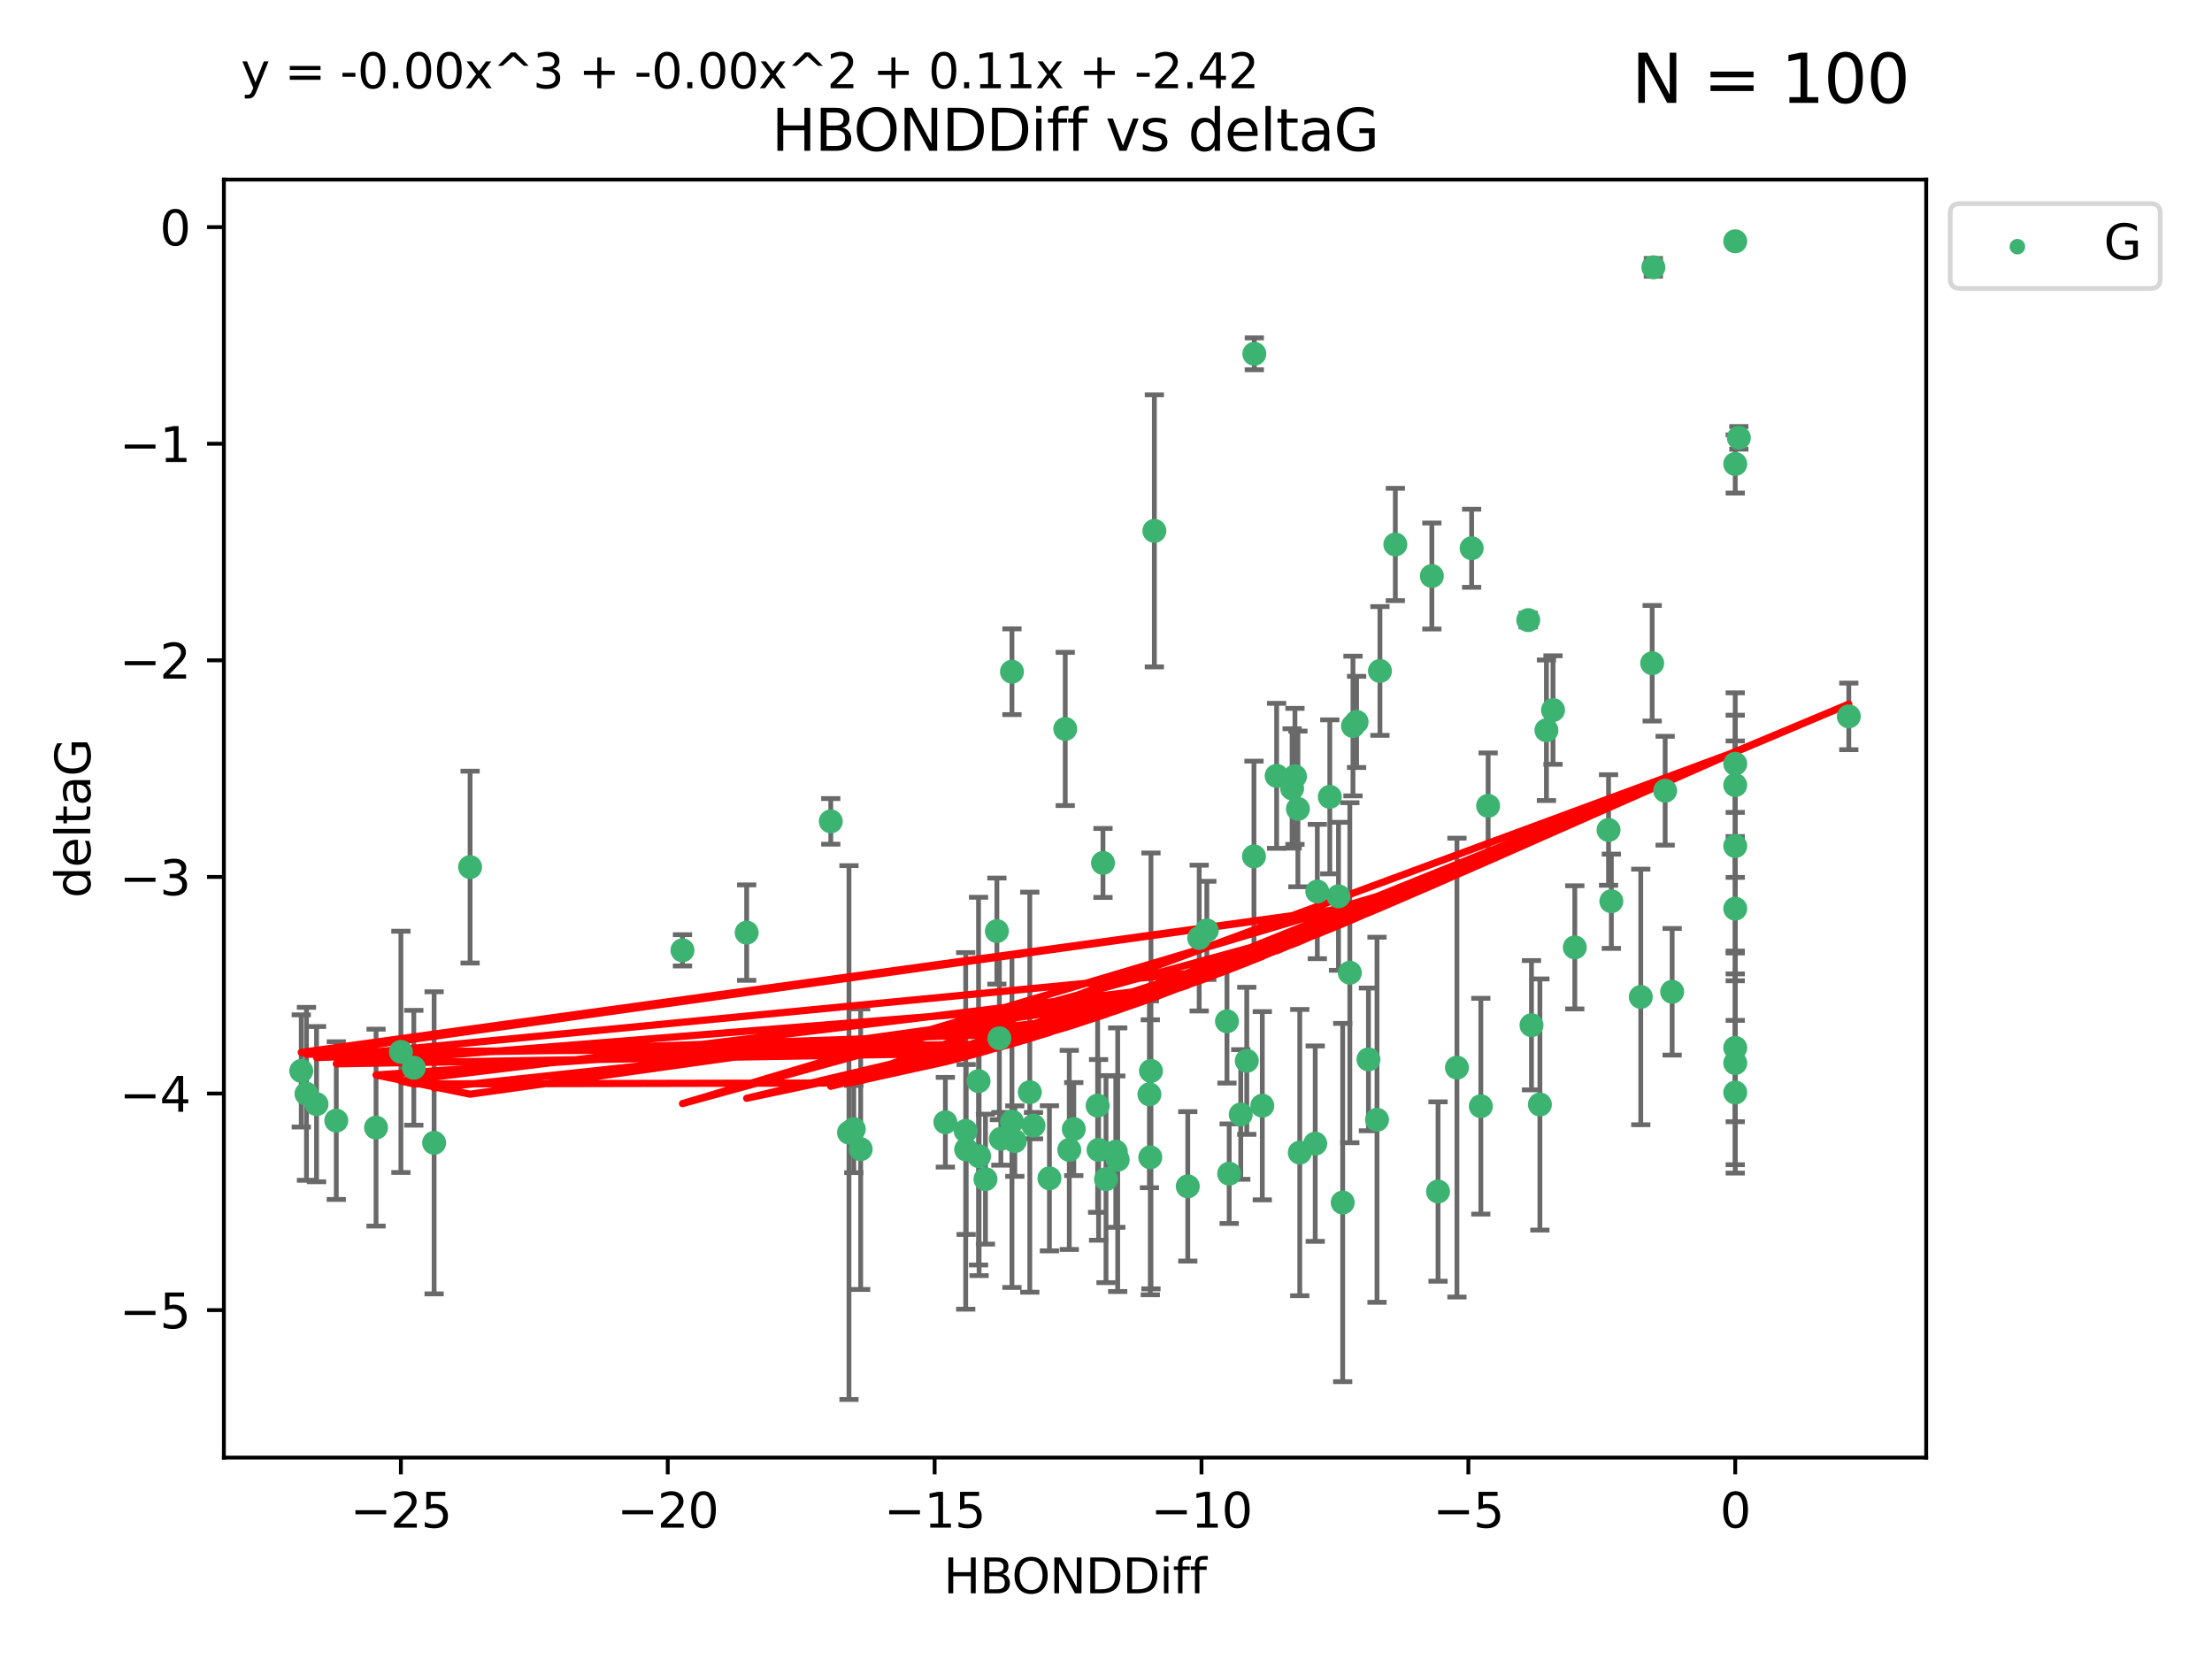 <?xml version="1.0" encoding="utf-8" standalone="no"?>
<!DOCTYPE svg PUBLIC "-//W3C//DTD SVG 1.1//EN"
  "http://www.w3.org/Graphics/SVG/1.1/DTD/svg11.dtd">
<svg xmlns:xlink="http://www.w3.org/1999/xlink" width="460.8pt" height="345.6pt" viewBox="0 0 460.8 345.6" xmlns="http://www.w3.org/2000/svg" version="1.1">
 <defs>
  <style type="text/css">*{stroke-linejoin: round; stroke-linecap: butt}</style>
 </defs>
 <g id="figure_1">
  <g id="patch_1">
   <path d="M 0 345.6 
L 460.8 345.6 
L 460.8 0 
L 0 0 
z
" style="fill: #ffffff"/>
  </g>
  <g id="axes_1">
   <g id="patch_2">
    <path d="M 46.64 303.64 
L 401.26 303.64 
L 401.26 37.411 
L 46.64 37.411 
z
" style="fill: #ffffff"/>
   </g>
   <g id="PathCollection_1">
    <defs>
     <path id="m1455c2a560" d="M 0 1.118 
C 0.297 1.118 0.581 1 0.791 0.791 
C 1 0.581 1.118 0.297 1.118 0 
C 1.118 -0.297 1 -0.581 0.791 -0.791 
C 0.581 -1 0.297 -1.118 0 -1.118 
C -0.297 -1.118 -0.581 -1 -0.791 -0.791 
C -1 -0.581 -1.118 -0.297 -1.118 0 
C -1.118 0.297 -1 0.581 -0.791 0.791 
C -0.581 1 -0.297 1.118 0 1.118 
z
" style="stroke: #3cb371"/>
    </defs>
    <g clip-path="url(#p7d0f3966cc)">
     <use xlink:href="#m1455c2a560" x="223.69" y="235.21" style="fill: #3cb371; stroke: #3cb371"/>
     <use xlink:href="#m1455c2a560" x="230.401" y="245.636" style="fill: #3cb371; stroke: #3cb371"/>
     <use xlink:href="#m1455c2a560" x="179.296" y="239.396" style="fill: #3cb371; stroke: #3cb371"/>
     <use xlink:href="#m1455c2a560" x="239.445" y="227.969" style="fill: #3cb371; stroke: #3cb371"/>
     <use xlink:href="#m1455c2a560" x="70.053" y="233.438" style="fill: #3cb371; stroke: #3cb371"/>
     <use xlink:href="#m1455c2a560" x="203.966" y="240.856" style="fill: #3cb371; stroke: #3cb371"/>
     <use xlink:href="#m1455c2a560" x="177.858" y="235.209" style="fill: #3cb371; stroke: #3cb371"/>
     <use xlink:href="#m1455c2a560" x="279.707" y="250.507" style="fill: #3cb371; stroke: #3cb371"/>
     <use xlink:href="#m1455c2a560" x="256.061" y="244.499" style="fill: #3cb371; stroke: #3cb371"/>
     <use xlink:href="#m1455c2a560" x="65.941" y="230.01" style="fill: #3cb371; stroke: #3cb371"/>
     <use xlink:href="#m1455c2a560" x="218.614" y="245.465" style="fill: #3cb371; stroke: #3cb371"/>
     <use xlink:href="#m1455c2a560" x="201.269" y="239.458" style="fill: #3cb371; stroke: #3cb371"/>
     <use xlink:href="#m1455c2a560" x="247.437" y="247.139" style="fill: #3cb371; stroke: #3cb371"/>
     <use xlink:href="#m1455c2a560" x="83.517" y="219.121" style="fill: #3cb371; stroke: #3cb371"/>
     <use xlink:href="#m1455c2a560" x="86.204" y="222.438" style="fill: #3cb371; stroke: #3cb371"/>
     <use xlink:href="#m1455c2a560" x="176.859" y="235.937" style="fill: #3cb371; stroke: #3cb371"/>
     <use xlink:href="#m1455c2a560" x="196.938" y="233.778" style="fill: #3cb371; stroke: #3cb371"/>
     <use xlink:href="#m1455c2a560" x="203.848" y="225.218" style="fill: #3cb371; stroke: #3cb371"/>
     <use xlink:href="#m1455c2a560" x="222.751" y="239.545" style="fill: #3cb371; stroke: #3cb371"/>
     <use xlink:href="#m1455c2a560" x="78.337" y="234.902" style="fill: #3cb371; stroke: #3cb371"/>
     <use xlink:href="#m1455c2a560" x="97.929" y="180.628" style="fill: #3cb371; stroke: #3cb371"/>
     <use xlink:href="#m1455c2a560" x="239.629" y="241.086" style="fill: #3cb371; stroke: #3cb371"/>
     <use xlink:href="#m1455c2a560" x="228.852" y="239.542" style="fill: #3cb371; stroke: #3cb371"/>
     <use xlink:href="#m1455c2a560" x="90.434" y="238.074" style="fill: #3cb371; stroke: #3cb371"/>
     <use xlink:href="#m1455c2a560" x="228.658" y="230.321" style="fill: #3cb371; stroke: #3cb371"/>
     <use xlink:href="#m1455c2a560" x="255.599" y="212.755" style="fill: #3cb371; stroke: #3cb371"/>
     <use xlink:href="#m1455c2a560" x="201.178" y="235.588" style="fill: #3cb371; stroke: #3cb371"/>
     <use xlink:href="#m1455c2a560" x="214.526" y="227.525" style="fill: #3cb371; stroke: #3cb371"/>
     <use xlink:href="#m1455c2a560" x="211.404" y="237.715" style="fill: #3cb371; stroke: #3cb371"/>
     <use xlink:href="#m1455c2a560" x="251.405" y="193.822" style="fill: #3cb371; stroke: #3cb371"/>
     <use xlink:href="#m1455c2a560" x="258.473" y="232.165" style="fill: #3cb371; stroke: #3cb371"/>
     <use xlink:href="#m1455c2a560" x="232.443" y="239.905" style="fill: #3cb371; stroke: #3cb371"/>
     <use xlink:href="#m1455c2a560" x="385.141" y="149.237" style="fill: #3cb371; stroke: #3cb371"/>
     <use xlink:href="#m1455c2a560" x="240.475" y="110.585" style="fill: #3cb371; stroke: #3cb371"/>
     <use xlink:href="#m1455c2a560" x="270.767" y="240.11" style="fill: #3cb371; stroke: #3cb371"/>
     <use xlink:href="#m1455c2a560" x="208.503" y="237.234" style="fill: #3cb371; stroke: #3cb371"/>
     <use xlink:href="#m1455c2a560" x="262.96" y="230.339" style="fill: #3cb371; stroke: #3cb371"/>
     <use xlink:href="#m1455c2a560" x="205.29" y="245.638" style="fill: #3cb371; stroke: #3cb371"/>
     <use xlink:href="#m1455c2a560" x="322.153" y="152.128" style="fill: #3cb371; stroke: #3cb371"/>
     <use xlink:href="#m1455c2a560" x="259.725" y="220.986" style="fill: #3cb371; stroke: #3cb371"/>
     <use xlink:href="#m1455c2a560" x="249.816" y="195.418" style="fill: #3cb371; stroke: #3cb371"/>
     <use xlink:href="#m1455c2a560" x="207.669" y="193.962" style="fill: #3cb371; stroke: #3cb371"/>
     <use xlink:href="#m1455c2a560" x="210.808" y="233.64" style="fill: #3cb371; stroke: #3cb371"/>
     <use xlink:href="#m1455c2a560" x="261.299" y="73.708" style="fill: #3cb371; stroke: #3cb371"/>
     <use xlink:href="#m1455c2a560" x="335.091" y="172.901" style="fill: #3cb371; stroke: #3cb371"/>
     <use xlink:href="#m1455c2a560" x="232.838" y="241.588" style="fill: #3cb371; stroke: #3cb371"/>
     <use xlink:href="#m1455c2a560" x="155.545" y="194.282" style="fill: #3cb371; stroke: #3cb371"/>
     <use xlink:href="#m1455c2a560" x="215.295" y="234.491" style="fill: #3cb371; stroke: #3cb371"/>
     <use xlink:href="#m1455c2a560" x="286.856" y="233.267" style="fill: #3cb371; stroke: #3cb371"/>
     <use xlink:href="#m1455c2a560" x="299.57" y="248.215" style="fill: #3cb371; stroke: #3cb371"/>
     <use xlink:href="#m1455c2a560" x="208.188" y="216.298" style="fill: #3cb371; stroke: #3cb371"/>
     <use xlink:href="#m1455c2a560" x="62.759" y="223.095" style="fill: #3cb371; stroke: #3cb371"/>
     <use xlink:href="#m1455c2a560" x="290.675" y="113.426" style="fill: #3cb371; stroke: #3cb371"/>
     <use xlink:href="#m1455c2a560" x="63.843" y="227.86" style="fill: #3cb371; stroke: #3cb371"/>
     <use xlink:href="#m1455c2a560" x="210.809" y="139.931" style="fill: #3cb371; stroke: #3cb371"/>
     <use xlink:href="#m1455c2a560" x="361.482" y="227.599" style="fill: #3cb371; stroke: #3cb371"/>
     <use xlink:href="#m1455c2a560" x="310.004" y="167.877" style="fill: #3cb371; stroke: #3cb371"/>
     <use xlink:href="#m1455c2a560" x="281.193" y="202.635" style="fill: #3cb371; stroke: #3cb371"/>
     <use xlink:href="#m1455c2a560" x="361.482" y="50.266" style="fill: #3cb371; stroke: #3cb371"/>
     <use xlink:href="#m1455c2a560" x="261.225" y="178.402" style="fill: #3cb371; stroke: #3cb371"/>
     <use xlink:href="#m1455c2a560" x="323.521" y="147.918" style="fill: #3cb371; stroke: #3cb371"/>
     <use xlink:href="#m1455c2a560" x="239.768" y="223.093" style="fill: #3cb371; stroke: #3cb371"/>
     <use xlink:href="#m1455c2a560" x="277.022" y="165.996" style="fill: #3cb371; stroke: #3cb371"/>
     <use xlink:href="#m1455c2a560" x="282.603" y="150.385" style="fill: #3cb371; stroke: #3cb371"/>
     <use xlink:href="#m1455c2a560" x="278.835" y="186.717" style="fill: #3cb371; stroke: #3cb371"/>
     <use xlink:href="#m1455c2a560" x="281.852" y="151.245" style="fill: #3cb371; stroke: #3cb371"/>
     <use xlink:href="#m1455c2a560" x="142.171" y="197.967" style="fill: #3cb371; stroke: #3cb371"/>
     <use xlink:href="#m1455c2a560" x="306.57" y="114.208" style="fill: #3cb371; stroke: #3cb371"/>
     <use xlink:href="#m1455c2a560" x="269.171" y="164.247" style="fill: #3cb371; stroke: #3cb371"/>
     <use xlink:href="#m1455c2a560" x="303.508" y="222.403" style="fill: #3cb371; stroke: #3cb371"/>
     <use xlink:href="#m1455c2a560" x="229.771" y="179.766" style="fill: #3cb371; stroke: #3cb371"/>
     <use xlink:href="#m1455c2a560" x="298.281" y="119.992" style="fill: #3cb371; stroke: #3cb371"/>
     <use xlink:href="#m1455c2a560" x="318.363" y="129.182" style="fill: #3cb371; stroke: #3cb371"/>
     <use xlink:href="#m1455c2a560" x="361.482" y="189.289" style="fill: #3cb371; stroke: #3cb371"/>
     <use xlink:href="#m1455c2a560" x="285.074" y="220.694" style="fill: #3cb371; stroke: #3cb371"/>
     <use xlink:href="#m1455c2a560" x="328.059" y="197.354" style="fill: #3cb371; stroke: #3cb371"/>
     <use xlink:href="#m1455c2a560" x="341.805" y="207.68" style="fill: #3cb371; stroke: #3cb371"/>
     <use xlink:href="#m1455c2a560" x="265.945" y="161.621" style="fill: #3cb371; stroke: #3cb371"/>
     <use xlink:href="#m1455c2a560" x="348.339" y="206.604" style="fill: #3cb371; stroke: #3cb371"/>
     <use xlink:href="#m1455c2a560" x="269.761" y="161.729" style="fill: #3cb371; stroke: #3cb371"/>
     <use xlink:href="#m1455c2a560" x="320.79" y="230.088" style="fill: #3cb371; stroke: #3cb371"/>
     <use xlink:href="#m1455c2a560" x="361.482" y="176.241" style="fill: #3cb371; stroke: #3cb371"/>
     <use xlink:href="#m1455c2a560" x="344.178" y="138.164" style="fill: #3cb371; stroke: #3cb371"/>
     <use xlink:href="#m1455c2a560" x="335.674" y="187.747" style="fill: #3cb371; stroke: #3cb371"/>
     <use xlink:href="#m1455c2a560" x="287.467" y="139.779" style="fill: #3cb371; stroke: #3cb371"/>
     <use xlink:href="#m1455c2a560" x="346.883" y="164.723" style="fill: #3cb371; stroke: #3cb371"/>
     <use xlink:href="#m1455c2a560" x="274.421" y="185.719" style="fill: #3cb371; stroke: #3cb371"/>
     <use xlink:href="#m1455c2a560" x="361.482" y="221.454" style="fill: #3cb371; stroke: #3cb371"/>
     <use xlink:href="#m1455c2a560" x="273.985" y="238.241" style="fill: #3cb371; stroke: #3cb371"/>
     <use xlink:href="#m1455c2a560" x="308.485" y="230.443" style="fill: #3cb371; stroke: #3cb371"/>
     <use xlink:href="#m1455c2a560" x="361.482" y="163.553" style="fill: #3cb371; stroke: #3cb371"/>
     <use xlink:href="#m1455c2a560" x="319.037" y="213.569" style="fill: #3cb371; stroke: #3cb371"/>
     <use xlink:href="#m1455c2a560" x="361.482" y="159.113" style="fill: #3cb371; stroke: #3cb371"/>
     <use xlink:href="#m1455c2a560" x="361.482" y="96.654" style="fill: #3cb371; stroke: #3cb371"/>
     <use xlink:href="#m1455c2a560" x="344.426" y="55.682" style="fill: #3cb371; stroke: #3cb371"/>
     <use xlink:href="#m1455c2a560" x="362.233" y="91.203" style="fill: #3cb371; stroke: #3cb371"/>
     <use xlink:href="#m1455c2a560" x="270.376" y="168.513" style="fill: #3cb371; stroke: #3cb371"/>
     <use xlink:href="#m1455c2a560" x="221.91" y="151.853" style="fill: #3cb371; stroke: #3cb371"/>
     <use xlink:href="#m1455c2a560" x="173.067" y="171.107" style="fill: #3cb371; stroke: #3cb371"/>
     <use xlink:href="#m1455c2a560" x="361.482" y="218.278" style="fill: #3cb371; stroke: #3cb371"/>
    </g>
   </g>
   <g id="matplotlib.axis_1">
    <g id="xtick_1">
     <g id="line2d_1">
      <defs>
       <path id="m42650c517a" d="M 0 0 
L 0 3.5 
" style="stroke: #000000; stroke-width: 0.8"/>
      </defs>
      <g>
       <use xlink:href="#m42650c517a" x="83.511" y="303.64" style="stroke: #000000; stroke-width: 0.8"/>
      </g>
     </g>
     <g id="text_1">
      <!-- −25 -->
      <g transform="translate(72.959 318.238)scale(0.1 -0.1)">
       <defs>
        <path id="DejaVuSans-2212" d="M 678 2272 
L 4684 2272 
L 4684 1741 
L 678 1741 
L 678 2272 
z
" transform="scale(0.016)"/>
        <path id="DejaVuSans-32" d="M 1228 531 
L 3431 531 
L 3431 0 
L 469 0 
L 469 531 
Q 828 903 1448 1529 
Q 2069 2156 2228 2338 
Q 2531 2678 2651 2914 
Q 2772 3150 2772 3378 
Q 2772 3750 2511 3984 
Q 2250 4219 1831 4219 
Q 1534 4219 1204 4116 
Q 875 4013 500 3803 
L 500 4441 
Q 881 4594 1212 4672 
Q 1544 4750 1819 4750 
Q 2544 4750 2975 4387 
Q 3406 4025 3406 3419 
Q 3406 3131 3298 2873 
Q 3191 2616 2906 2266 
Q 2828 2175 2409 1742 
Q 1991 1309 1228 531 
z
" transform="scale(0.016)"/>
        <path id="DejaVuSans-35" d="M 691 4666 
L 3169 4666 
L 3169 4134 
L 1269 4134 
L 1269 2991 
Q 1406 3038 1543 3061 
Q 1681 3084 1819 3084 
Q 2600 3084 3056 2656 
Q 3513 2228 3513 1497 
Q 3513 744 3044 326 
Q 2575 -91 1722 -91 
Q 1428 -91 1123 -41 
Q 819 9 494 109 
L 494 744 
Q 775 591 1075 516 
Q 1375 441 1709 441 
Q 2250 441 2565 725 
Q 2881 1009 2881 1497 
Q 2881 1984 2565 2268 
Q 2250 2553 1709 2553 
Q 1456 2553 1204 2497 
Q 953 2441 691 2322 
L 691 4666 
z
" transform="scale(0.016)"/>
       </defs>
       <use xlink:href="#DejaVuSans-2212"/>
       <use xlink:href="#DejaVuSans-32" x="83.789"/>
       <use xlink:href="#DejaVuSans-35" x="147.412"/>
      </g>
     </g>
    </g>
    <g id="xtick_2">
     <g id="line2d_2">
      <g>
       <use xlink:href="#m42650c517a" x="139.105" y="303.64" style="stroke: #000000; stroke-width: 0.8"/>
      </g>
     </g>
     <g id="text_2">
      <!-- −20 -->
      <g transform="translate(128.553 318.238)scale(0.1 -0.1)">
       <defs>
        <path id="DejaVuSans-30" d="M 2034 4250 
Q 1547 4250 1301 3770 
Q 1056 3291 1056 2328 
Q 1056 1369 1301 889 
Q 1547 409 2034 409 
Q 2525 409 2770 889 
Q 3016 1369 3016 2328 
Q 3016 3291 2770 3770 
Q 2525 4250 2034 4250 
z
M 2034 4750 
Q 2819 4750 3233 4129 
Q 3647 3509 3647 2328 
Q 3647 1150 3233 529 
Q 2819 -91 2034 -91 
Q 1250 -91 836 529 
Q 422 1150 422 2328 
Q 422 3509 836 4129 
Q 1250 4750 2034 4750 
z
" transform="scale(0.016)"/>
       </defs>
       <use xlink:href="#DejaVuSans-2212"/>
       <use xlink:href="#DejaVuSans-32" x="83.789"/>
       <use xlink:href="#DejaVuSans-30" x="147.412"/>
      </g>
     </g>
    </g>
    <g id="xtick_3">
     <g id="line2d_3">
      <g>
       <use xlink:href="#m42650c517a" x="194.7" y="303.64" style="stroke: #000000; stroke-width: 0.8"/>
      </g>
     </g>
     <g id="text_3">
      <!-- −15 -->
      <g transform="translate(184.147 318.238)scale(0.1 -0.1)">
       <defs>
        <path id="DejaVuSans-31" d="M 794 531 
L 1825 531 
L 1825 4091 
L 703 3866 
L 703 4441 
L 1819 4666 
L 2450 4666 
L 2450 531 
L 3481 531 
L 3481 0 
L 794 0 
L 794 531 
z
" transform="scale(0.016)"/>
       </defs>
       <use xlink:href="#DejaVuSans-2212"/>
       <use xlink:href="#DejaVuSans-31" x="83.789"/>
       <use xlink:href="#DejaVuSans-35" x="147.412"/>
      </g>
     </g>
    </g>
    <g id="xtick_4">
     <g id="line2d_4">
      <g>
       <use xlink:href="#m42650c517a" x="250.294" y="303.64" style="stroke: #000000; stroke-width: 0.8"/>
      </g>
     </g>
     <g id="text_4">
      <!-- −10 -->
      <g transform="translate(239.742 318.238)scale(0.1 -0.1)">
       <use xlink:href="#DejaVuSans-2212"/>
       <use xlink:href="#DejaVuSans-31" x="83.789"/>
       <use xlink:href="#DejaVuSans-30" x="147.412"/>
      </g>
     </g>
    </g>
    <g id="xtick_5">
     <g id="line2d_5">
      <g>
       <use xlink:href="#m42650c517a" x="305.888" y="303.64" style="stroke: #000000; stroke-width: 0.8"/>
      </g>
     </g>
     <g id="text_5">
      <!-- −5 -->
      <g transform="translate(298.517 318.238)scale(0.1 -0.1)">
       <use xlink:href="#DejaVuSans-2212"/>
       <use xlink:href="#DejaVuSans-35" x="83.789"/>
      </g>
     </g>
    </g>
    <g id="xtick_6">
     <g id="line2d_6">
      <g>
       <use xlink:href="#m42650c517a" x="361.482" y="303.64" style="stroke: #000000; stroke-width: 0.8"/>
      </g>
     </g>
     <g id="text_6">
      <!-- 0 -->
      <g transform="translate(358.301 318.238)scale(0.1 -0.1)">
       <use xlink:href="#DejaVuSans-30"/>
      </g>
     </g>
    </g>
    <g id="text_7">
     <!-- HBONDDiff -->
     <g transform="translate(196.561 331.917)scale(0.1 -0.1)">
      <defs>
       <path id="DejaVuSans-48" d="M 628 4666 
L 1259 4666 
L 1259 2753 
L 3553 2753 
L 3553 4666 
L 4184 4666 
L 4184 0 
L 3553 0 
L 3553 2222 
L 1259 2222 
L 1259 0 
L 628 0 
L 628 4666 
z
" transform="scale(0.016)"/>
       <path id="DejaVuSans-42" d="M 1259 2228 
L 1259 519 
L 2272 519 
Q 2781 519 3026 730 
Q 3272 941 3272 1375 
Q 3272 1813 3026 2020 
Q 2781 2228 2272 2228 
L 1259 2228 
z
M 1259 4147 
L 1259 2741 
L 2194 2741 
Q 2656 2741 2882 2914 
Q 3109 3088 3109 3444 
Q 3109 3797 2882 3972 
Q 2656 4147 2194 4147 
L 1259 4147 
z
M 628 4666 
L 2241 4666 
Q 2963 4666 3353 4366 
Q 3744 4066 3744 3513 
Q 3744 3084 3544 2831 
Q 3344 2578 2956 2516 
Q 3422 2416 3680 2098 
Q 3938 1781 3938 1306 
Q 3938 681 3513 340 
Q 3088 0 2303 0 
L 628 0 
L 628 4666 
z
" transform="scale(0.016)"/>
       <path id="DejaVuSans-4f" d="M 2522 4238 
Q 1834 4238 1429 3725 
Q 1025 3213 1025 2328 
Q 1025 1447 1429 934 
Q 1834 422 2522 422 
Q 3209 422 3611 934 
Q 4013 1447 4013 2328 
Q 4013 3213 3611 3725 
Q 3209 4238 2522 4238 
z
M 2522 4750 
Q 3503 4750 4090 4092 
Q 4678 3434 4678 2328 
Q 4678 1225 4090 567 
Q 3503 -91 2522 -91 
Q 1538 -91 948 565 
Q 359 1222 359 2328 
Q 359 3434 948 4092 
Q 1538 4750 2522 4750 
z
" transform="scale(0.016)"/>
       <path id="DejaVuSans-4e" d="M 628 4666 
L 1478 4666 
L 3547 763 
L 3547 4666 
L 4159 4666 
L 4159 0 
L 3309 0 
L 1241 3903 
L 1241 0 
L 628 0 
L 628 4666 
z
" transform="scale(0.016)"/>
       <path id="DejaVuSans-44" d="M 1259 4147 
L 1259 519 
L 2022 519 
Q 2988 519 3436 956 
Q 3884 1394 3884 2338 
Q 3884 3275 3436 3711 
Q 2988 4147 2022 4147 
L 1259 4147 
z
M 628 4666 
L 1925 4666 
Q 3281 4666 3915 4102 
Q 4550 3538 4550 2338 
Q 4550 1131 3912 565 
Q 3275 0 1925 0 
L 628 0 
L 628 4666 
z
" transform="scale(0.016)"/>
       <path id="DejaVuSans-69" d="M 603 3500 
L 1178 3500 
L 1178 0 
L 603 0 
L 603 3500 
z
M 603 4863 
L 1178 4863 
L 1178 4134 
L 603 4134 
L 603 4863 
z
" transform="scale(0.016)"/>
       <path id="DejaVuSans-66" d="M 2375 4863 
L 2375 4384 
L 1825 4384 
Q 1516 4384 1395 4259 
Q 1275 4134 1275 3809 
L 1275 3500 
L 2222 3500 
L 2222 3053 
L 1275 3053 
L 1275 0 
L 697 0 
L 697 3053 
L 147 3053 
L 147 3500 
L 697 3500 
L 697 3744 
Q 697 4328 969 4595 
Q 1241 4863 1831 4863 
L 2375 4863 
z
" transform="scale(0.016)"/>
      </defs>
      <use xlink:href="#DejaVuSans-48"/>
      <use xlink:href="#DejaVuSans-42" x="75.195"/>
      <use xlink:href="#DejaVuSans-4f" x="142.049"/>
      <use xlink:href="#DejaVuSans-4e" x="220.76"/>
      <use xlink:href="#DejaVuSans-44" x="295.564"/>
      <use xlink:href="#DejaVuSans-44" x="372.566"/>
      <use xlink:href="#DejaVuSans-69" x="449.568"/>
      <use xlink:href="#DejaVuSans-66" x="477.352"/>
      <use xlink:href="#DejaVuSans-66" x="512.557"/>
     </g>
    </g>
   </g>
   <g id="matplotlib.axis_2">
    <g id="ytick_1">
     <g id="line2d_7">
      <defs>
       <path id="m466c1e0845" d="M 0 0 
L -3.5 0 
" style="stroke: #000000; stroke-width: 0.8"/>
      </defs>
      <g>
       <use xlink:href="#m466c1e0845" x="46.64" y="272.918" style="stroke: #000000; stroke-width: 0.8"/>
      </g>
     </g>
     <g id="text_8">
      <!-- −5 -->
      <g transform="translate(24.898 276.717)scale(0.1 -0.1)">
       <use xlink:href="#DejaVuSans-2212"/>
       <use xlink:href="#DejaVuSans-35" x="83.789"/>
      </g>
     </g>
    </g>
    <g id="ytick_2">
     <g id="line2d_8">
      <g>
       <use xlink:href="#m466c1e0845" x="46.64" y="227.798" style="stroke: #000000; stroke-width: 0.8"/>
      </g>
     </g>
     <g id="text_9">
      <!-- −4 -->
      <g transform="translate(24.898 231.598)scale(0.1 -0.1)">
       <defs>
        <path id="DejaVuSans-34" d="M 2419 4116 
L 825 1625 
L 2419 1625 
L 2419 4116 
z
M 2253 4666 
L 3047 4666 
L 3047 1625 
L 3713 1625 
L 3713 1100 
L 3047 1100 
L 3047 0 
L 2419 0 
L 2419 1100 
L 313 1100 
L 313 1709 
L 2253 4666 
z
" transform="scale(0.016)"/>
       </defs>
       <use xlink:href="#DejaVuSans-2212"/>
       <use xlink:href="#DejaVuSans-34" x="83.789"/>
      </g>
     </g>
    </g>
    <g id="ytick_3">
     <g id="line2d_9">
      <g>
       <use xlink:href="#m466c1e0845" x="46.64" y="182.678" style="stroke: #000000; stroke-width: 0.8"/>
      </g>
     </g>
     <g id="text_10">
      <!-- −3 -->
      <g transform="translate(24.898 186.478)scale(0.1 -0.1)">
       <defs>
        <path id="DejaVuSans-33" d="M 2597 2516 
Q 3050 2419 3304 2112 
Q 3559 1806 3559 1356 
Q 3559 666 3084 287 
Q 2609 -91 1734 -91 
Q 1441 -91 1130 -33 
Q 819 25 488 141 
L 488 750 
Q 750 597 1062 519 
Q 1375 441 1716 441 
Q 2309 441 2620 675 
Q 2931 909 2931 1356 
Q 2931 1769 2642 2001 
Q 2353 2234 1838 2234 
L 1294 2234 
L 1294 2753 
L 1863 2753 
Q 2328 2753 2575 2939 
Q 2822 3125 2822 3475 
Q 2822 3834 2567 4026 
Q 2313 4219 1838 4219 
Q 1578 4219 1281 4162 
Q 984 4106 628 3988 
L 628 4550 
Q 988 4650 1302 4700 
Q 1616 4750 1894 4750 
Q 2613 4750 3031 4423 
Q 3450 4097 3450 3541 
Q 3450 3153 3228 2886 
Q 3006 2619 2597 2516 
z
" transform="scale(0.016)"/>
       </defs>
       <use xlink:href="#DejaVuSans-2212"/>
       <use xlink:href="#DejaVuSans-33" x="83.789"/>
      </g>
     </g>
    </g>
    <g id="ytick_4">
     <g id="line2d_10">
      <g>
       <use xlink:href="#m466c1e0845" x="46.64" y="137.559" style="stroke: #000000; stroke-width: 0.8"/>
      </g>
     </g>
     <g id="text_11">
      <!-- −2 -->
      <g transform="translate(24.898 141.358)scale(0.1 -0.1)">
       <use xlink:href="#DejaVuSans-2212"/>
       <use xlink:href="#DejaVuSans-32" x="83.789"/>
      </g>
     </g>
    </g>
    <g id="ytick_5">
     <g id="line2d_11">
      <g>
       <use xlink:href="#m466c1e0845" x="46.64" y="92.439" style="stroke: #000000; stroke-width: 0.8"/>
      </g>
     </g>
     <g id="text_12">
      <!-- −1 -->
      <g transform="translate(24.898 96.238)scale(0.1 -0.1)">
       <use xlink:href="#DejaVuSans-2212"/>
       <use xlink:href="#DejaVuSans-31" x="83.789"/>
      </g>
     </g>
    </g>
    <g id="ytick_6">
     <g id="line2d_12">
      <g>
       <use xlink:href="#m466c1e0845" x="46.64" y="47.319" style="stroke: #000000; stroke-width: 0.8"/>
      </g>
     </g>
     <g id="text_13">
      <!-- 0 -->
      <g transform="translate(33.278 51.118)scale(0.1 -0.1)">
       <use xlink:href="#DejaVuSans-30"/>
      </g>
     </g>
    </g>
    <g id="text_14">
     <!-- deltaG -->
     <g transform="translate(18.818 187.064)rotate(-90)scale(0.1 -0.1)">
      <defs>
       <path id="DejaVuSans-64" d="M 2906 2969 
L 2906 4863 
L 3481 4863 
L 3481 0 
L 2906 0 
L 2906 525 
Q 2725 213 2448 61 
Q 2172 -91 1784 -91 
Q 1150 -91 751 415 
Q 353 922 353 1747 
Q 353 2572 751 3078 
Q 1150 3584 1784 3584 
Q 2172 3584 2448 3432 
Q 2725 3281 2906 2969 
z
M 947 1747 
Q 947 1113 1208 752 
Q 1469 391 1925 391 
Q 2381 391 2643 752 
Q 2906 1113 2906 1747 
Q 2906 2381 2643 2742 
Q 2381 3103 1925 3103 
Q 1469 3103 1208 2742 
Q 947 2381 947 1747 
z
" transform="scale(0.016)"/>
       <path id="DejaVuSans-65" d="M 3597 1894 
L 3597 1613 
L 953 1613 
Q 991 1019 1311 708 
Q 1631 397 2203 397 
Q 2534 397 2845 478 
Q 3156 559 3463 722 
L 3463 178 
Q 3153 47 2828 -22 
Q 2503 -91 2169 -91 
Q 1331 -91 842 396 
Q 353 884 353 1716 
Q 353 2575 817 3079 
Q 1281 3584 2069 3584 
Q 2775 3584 3186 3129 
Q 3597 2675 3597 1894 
z
M 3022 2063 
Q 3016 2534 2758 2815 
Q 2500 3097 2075 3097 
Q 1594 3097 1305 2825 
Q 1016 2553 972 2059 
L 3022 2063 
z
" transform="scale(0.016)"/>
       <path id="DejaVuSans-6c" d="M 603 4863 
L 1178 4863 
L 1178 0 
L 603 0 
L 603 4863 
z
" transform="scale(0.016)"/>
       <path id="DejaVuSans-74" d="M 1172 4494 
L 1172 3500 
L 2356 3500 
L 2356 3053 
L 1172 3053 
L 1172 1153 
Q 1172 725 1289 603 
Q 1406 481 1766 481 
L 2356 481 
L 2356 0 
L 1766 0 
Q 1100 0 847 248 
Q 594 497 594 1153 
L 594 3053 
L 172 3053 
L 172 3500 
L 594 3500 
L 594 4494 
L 1172 4494 
z
" transform="scale(0.016)"/>
       <path id="DejaVuSans-61" d="M 2194 1759 
Q 1497 1759 1228 1600 
Q 959 1441 959 1056 
Q 959 750 1161 570 
Q 1363 391 1709 391 
Q 2188 391 2477 730 
Q 2766 1069 2766 1631 
L 2766 1759 
L 2194 1759 
z
M 3341 1997 
L 3341 0 
L 2766 0 
L 2766 531 
Q 2569 213 2275 61 
Q 1981 -91 1556 -91 
Q 1019 -91 701 211 
Q 384 513 384 1019 
Q 384 1609 779 1909 
Q 1175 2209 1959 2209 
L 2766 2209 
L 2766 2266 
Q 2766 2663 2505 2880 
Q 2244 3097 1772 3097 
Q 1472 3097 1187 3025 
Q 903 2953 641 2809 
L 641 3341 
Q 956 3463 1253 3523 
Q 1550 3584 1831 3584 
Q 2591 3584 2966 3190 
Q 3341 2797 3341 1997 
z
" transform="scale(0.016)"/>
       <path id="DejaVuSans-47" d="M 3809 666 
L 3809 1919 
L 2778 1919 
L 2778 2438 
L 4434 2438 
L 4434 434 
Q 4069 175 3628 42 
Q 3188 -91 2688 -91 
Q 1594 -91 976 548 
Q 359 1188 359 2328 
Q 359 3472 976 4111 
Q 1594 4750 2688 4750 
Q 3144 4750 3555 4637 
Q 3966 4525 4313 4306 
L 4313 3634 
Q 3963 3931 3569 4081 
Q 3175 4231 2741 4231 
Q 1884 4231 1454 3753 
Q 1025 3275 1025 2328 
Q 1025 1384 1454 906 
Q 1884 428 2741 428 
Q 3075 428 3337 486 
Q 3600 544 3809 666 
z
" transform="scale(0.016)"/>
      </defs>
      <use xlink:href="#DejaVuSans-64"/>
      <use xlink:href="#DejaVuSans-65" x="63.477"/>
      <use xlink:href="#DejaVuSans-6c" x="125"/>
      <use xlink:href="#DejaVuSans-74" x="152.783"/>
      <use xlink:href="#DejaVuSans-61" x="191.992"/>
      <use xlink:href="#DejaVuSans-47" x="253.271"/>
     </g>
    </g>
   </g>
   <g id="LineCollection_1">
    <path d="M 223.69 244.896 
L 223.69 225.523 
" clip-path="url(#p7d0f3966cc)" style="fill: none; stroke: #696969"/>
    <path d="M 230.401 267.198 
L 230.401 224.073 
" clip-path="url(#p7d0f3966cc)" style="fill: none; stroke: #696969"/>
    <path d="M 179.296 268.614 
L 179.296 210.178 
" clip-path="url(#p7d0f3966cc)" style="fill: none; stroke: #696969"/>
    <path d="M 239.445 247.429 
L 239.445 208.509 
" clip-path="url(#p7d0f3966cc)" style="fill: none; stroke: #696969"/>
    <path d="M 70.053 249.866 
L 70.053 217.01 
" clip-path="url(#p7d0f3966cc)" style="fill: none; stroke: #696969"/>
    <path d="M 203.966 265.736 
L 203.966 215.976 
" clip-path="url(#p7d0f3966cc)" style="fill: none; stroke: #696969"/>
    <path d="M 177.858 244.293 
L 177.858 226.126 
" clip-path="url(#p7d0f3966cc)" style="fill: none; stroke: #696969"/>
    <path d="M 279.707 287.827 
L 279.707 213.187 
" clip-path="url(#p7d0f3966cc)" style="fill: none; stroke: #696969"/>
    <path d="M 256.061 254.873 
L 256.061 234.125 
" clip-path="url(#p7d0f3966cc)" style="fill: none; stroke: #696969"/>
    <path d="M 65.941 246.181 
L 65.941 213.838 
" clip-path="url(#p7d0f3966cc)" style="fill: none; stroke: #696969"/>
    <path d="M 218.614 260.581 
L 218.614 230.349 
" clip-path="url(#p7d0f3966cc)" style="fill: none; stroke: #696969"/>
    <path d="M 201.269 257.155 
L 201.269 221.76 
" clip-path="url(#p7d0f3966cc)" style="fill: none; stroke: #696969"/>
    <path d="M 247.437 262.704 
L 247.437 231.574 
" clip-path="url(#p7d0f3966cc)" style="fill: none; stroke: #696969"/>
    <path d="M 83.517 244.252 
L 83.517 193.99 
" clip-path="url(#p7d0f3966cc)" style="fill: none; stroke: #696969"/>
    <path d="M 86.204 234.399 
L 86.204 210.477 
" clip-path="url(#p7d0f3966cc)" style="fill: none; stroke: #696969"/>
    <path d="M 176.859 291.539 
L 176.859 180.336 
" clip-path="url(#p7d0f3966cc)" style="fill: none; stroke: #696969"/>
    <path d="M 196.938 243.123 
L 196.938 224.432 
" clip-path="url(#p7d0f3966cc)" style="fill: none; stroke: #696969"/>
    <path d="M 203.848 263.519 
L 203.848 186.917 
" clip-path="url(#p7d0f3966cc)" style="fill: none; stroke: #696969"/>
    <path d="M 222.751 260.283 
L 222.751 218.806 
" clip-path="url(#p7d0f3966cc)" style="fill: none; stroke: #696969"/>
    <path d="M 78.337 255.409 
L 78.337 214.396 
" clip-path="url(#p7d0f3966cc)" style="fill: none; stroke: #696969"/>
    <path d="M 97.929 200.612 
L 97.929 160.644 
" clip-path="url(#p7d0f3966cc)" style="fill: none; stroke: #696969"/>
    <path d="M 239.629 269.728 
L 239.629 212.445 
" clip-path="url(#p7d0f3966cc)" style="fill: none; stroke: #696969"/>
    <path d="M 228.852 258.359 
L 228.852 220.725 
" clip-path="url(#p7d0f3966cc)" style="fill: none; stroke: #696969"/>
    <path d="M 90.434 269.539 
L 90.434 206.608 
" clip-path="url(#p7d0f3966cc)" style="fill: none; stroke: #696969"/>
    <path d="M 228.658 252.551 
L 228.658 208.09 
" clip-path="url(#p7d0f3966cc)" style="fill: none; stroke: #696969"/>
    <path d="M 255.599 225.622 
L 255.599 199.887 
" clip-path="url(#p7d0f3966cc)" style="fill: none; stroke: #696969"/>
    <path d="M 201.178 272.729 
L 201.178 198.446 
" clip-path="url(#p7d0f3966cc)" style="fill: none; stroke: #696969"/>
    <path d="M 214.526 269.191 
L 214.526 185.858 
" clip-path="url(#p7d0f3966cc)" style="fill: none; stroke: #696969"/>
    <path d="M 211.404 245.053 
L 211.404 230.377 
" clip-path="url(#p7d0f3966cc)" style="fill: none; stroke: #696969"/>
    <path d="M 251.405 204.051 
L 251.405 183.593 
" clip-path="url(#p7d0f3966cc)" style="fill: none; stroke: #696969"/>
    <path d="M 258.473 245.672 
L 258.473 218.658 
" clip-path="url(#p7d0f3966cc)" style="fill: none; stroke: #696969"/>
    <path d="M 232.443 255.67 
L 232.443 224.14 
" clip-path="url(#p7d0f3966cc)" style="fill: none; stroke: #696969"/>
    <path d="M 385.141 156.175 
L 385.141 142.299 
" clip-path="url(#p7d0f3966cc)" style="fill: none; stroke: #696969"/>
    <path d="M 240.475 138.926 
L 240.475 82.244 
" clip-path="url(#p7d0f3966cc)" style="fill: none; stroke: #696969"/>
    <path d="M 270.767 269.924 
L 270.767 210.295 
" clip-path="url(#p7d0f3966cc)" style="fill: none; stroke: #696969"/>
    <path d="M 208.503 242.726 
L 208.503 231.742 
" clip-path="url(#p7d0f3966cc)" style="fill: none; stroke: #696969"/>
    <path d="M 262.96 249.949 
L 262.96 210.73 
" clip-path="url(#p7d0f3966cc)" style="fill: none; stroke: #696969"/>
    <path d="M 205.29 259.171 
L 205.29 232.105 
" clip-path="url(#p7d0f3966cc)" style="fill: none; stroke: #696969"/>
    <path d="M 322.153 166.766 
L 322.153 137.49 
" clip-path="url(#p7d0f3966cc)" style="fill: none; stroke: #696969"/>
    <path d="M 259.725 236.302 
L 259.725 205.67 
" clip-path="url(#p7d0f3966cc)" style="fill: none; stroke: #696969"/>
    <path d="M 249.816 210.604 
L 249.816 180.232 
" clip-path="url(#p7d0f3966cc)" style="fill: none; stroke: #696969"/>
    <path d="M 207.669 205.006 
L 207.669 182.917 
" clip-path="url(#p7d0f3966cc)" style="fill: none; stroke: #696969"/>
    <path d="M 210.808 268.206 
L 210.808 199.074 
" clip-path="url(#p7d0f3966cc)" style="fill: none; stroke: #696969"/>
    <path d="M 261.299 77.029 
L 261.299 70.387 
" clip-path="url(#p7d0f3966cc)" style="fill: none; stroke: #696969"/>
    <path d="M 335.091 184.419 
L 335.091 161.383 
" clip-path="url(#p7d0f3966cc)" style="fill: none; stroke: #696969"/>
    <path d="M 232.838 269.045 
L 232.838 214.131 
" clip-path="url(#p7d0f3966cc)" style="fill: none; stroke: #696969"/>
    <path d="M 155.545 204.221 
L 155.545 184.342 
" clip-path="url(#p7d0f3966cc)" style="fill: none; stroke: #696969"/>
    <path d="M 215.295 237.236 
L 215.295 231.747 
" clip-path="url(#p7d0f3966cc)" style="fill: none; stroke: #696969"/>
    <path d="M 286.856 271.293 
L 286.856 195.242 
" clip-path="url(#p7d0f3966cc)" style="fill: none; stroke: #696969"/>
    <path d="M 299.57 266.897 
L 299.57 229.533 
" clip-path="url(#p7d0f3966cc)" style="fill: none; stroke: #696969"/>
    <path d="M 208.188 233.251 
L 208.188 199.345 
" clip-path="url(#p7d0f3966cc)" style="fill: none; stroke: #696969"/>
    <path d="M 62.759 234.78 
L 62.759 211.409 
" clip-path="url(#p7d0f3966cc)" style="fill: none; stroke: #696969"/>
    <path d="M 290.675 125.126 
L 290.675 101.726 
" clip-path="url(#p7d0f3966cc)" style="fill: none; stroke: #696969"/>
    <path d="M 63.843 245.871 
L 63.843 209.849 
" clip-path="url(#p7d0f3966cc)" style="fill: none; stroke: #696969"/>
    <path d="M 210.809 148.86 
L 210.809 131.003 
" clip-path="url(#p7d0f3966cc)" style="fill: none; stroke: #696969"/>
    <path d="M 361.482 242.632 
L 361.482 212.565 
" clip-path="url(#p7d0f3966cc)" style="fill: none; stroke: #696969"/>
    <path d="M 310.004 178.901 
L 310.004 156.854 
" clip-path="url(#p7d0f3966cc)" style="fill: none; stroke: #696969"/>
    <path d="M 281.193 238.046 
L 281.193 167.224 
" clip-path="url(#p7d0f3966cc)" style="fill: none; stroke: #696969"/>
    <path d="M 361.482 51.019 
L 361.482 49.513 
" clip-path="url(#p7d0f3966cc)" style="fill: none; stroke: #696969"/>
    <path d="M 261.225 198.246 
L 261.225 158.558 
" clip-path="url(#p7d0f3966cc)" style="fill: none; stroke: #696969"/>
    <path d="M 323.521 159.22 
L 323.521 136.615 
" clip-path="url(#p7d0f3966cc)" style="fill: none; stroke: #696969"/>
    <path d="M 239.768 268.493 
L 239.768 177.694 
" clip-path="url(#p7d0f3966cc)" style="fill: none; stroke: #696969"/>
    <path d="M 277.022 182.036 
L 277.022 149.956 
" clip-path="url(#p7d0f3966cc)" style="fill: none; stroke: #696969"/>
    <path d="M 282.603 159.879 
L 282.603 140.89 
" clip-path="url(#p7d0f3966cc)" style="fill: none; stroke: #696969"/>
    <path d="M 278.835 202.134 
L 278.835 171.3 
" clip-path="url(#p7d0f3966cc)" style="fill: none; stroke: #696969"/>
    <path d="M 281.852 165.798 
L 281.852 136.692 
" clip-path="url(#p7d0f3966cc)" style="fill: none; stroke: #696969"/>
    <path d="M 142.171 201.228 
L 142.171 194.707 
" clip-path="url(#p7d0f3966cc)" style="fill: none; stroke: #696969"/>
    <path d="M 306.57 122.343 
L 306.57 106.074 
" clip-path="url(#p7d0f3966cc)" style="fill: none; stroke: #696969"/>
    <path d="M 269.171 176.68 
L 269.171 151.814 
" clip-path="url(#p7d0f3966cc)" style="fill: none; stroke: #696969"/>
    <path d="M 303.508 270.191 
L 303.508 174.614 
" clip-path="url(#p7d0f3966cc)" style="fill: none; stroke: #696969"/>
    <path d="M 229.771 186.95 
L 229.771 172.583 
" clip-path="url(#p7d0f3966cc)" style="fill: none; stroke: #696969"/>
    <path d="M 298.281 131.03 
L 298.281 108.954 
" clip-path="url(#p7d0f3966cc)" style="fill: none; stroke: #696969"/>
    <path d="M 318.363 130.606 
L 318.363 127.758 
" clip-path="url(#p7d0f3966cc)" style="fill: none; stroke: #696969"/>
    <path d="M 361.482 204.314 
L 361.482 174.263 
" clip-path="url(#p7d0f3966cc)" style="fill: none; stroke: #696969"/>
    <path d="M 285.074 235.555 
L 285.074 205.832 
" clip-path="url(#p7d0f3966cc)" style="fill: none; stroke: #696969"/>
    <path d="M 328.059 210.183 
L 328.059 184.526 
" clip-path="url(#p7d0f3966cc)" style="fill: none; stroke: #696969"/>
    <path d="M 341.805 234.3 
L 341.805 181.06 
" clip-path="url(#p7d0f3966cc)" style="fill: none; stroke: #696969"/>
    <path d="M 265.945 176.723 
L 265.945 146.519 
" clip-path="url(#p7d0f3966cc)" style="fill: none; stroke: #696969"/>
    <path d="M 348.339 219.792 
L 348.339 193.416 
" clip-path="url(#p7d0f3966cc)" style="fill: none; stroke: #696969"/>
    <path d="M 269.761 175.893 
L 269.761 147.566 
" clip-path="url(#p7d0f3966cc)" style="fill: none; stroke: #696969"/>
    <path d="M 320.79 256.245 
L 320.79 203.932 
" clip-path="url(#p7d0f3966cc)" style="fill: none; stroke: #696969"/>
    <path d="M 361.482 198.125 
L 361.482 154.357 
" clip-path="url(#p7d0f3966cc)" style="fill: none; stroke: #696969"/>
    <path d="M 344.178 150.199 
L 344.178 126.129 
" clip-path="url(#p7d0f3966cc)" style="fill: none; stroke: #696969"/>
    <path d="M 335.674 197.565 
L 335.674 177.929 
" clip-path="url(#p7d0f3966cc)" style="fill: none; stroke: #696969"/>
    <path d="M 287.467 153.191 
L 287.467 126.367 
" clip-path="url(#p7d0f3966cc)" style="fill: none; stroke: #696969"/>
    <path d="M 346.883 176.059 
L 346.883 153.388 
" clip-path="url(#p7d0f3966cc)" style="fill: none; stroke: #696969"/>
    <path d="M 274.421 199.71 
L 274.421 171.727 
" clip-path="url(#p7d0f3966cc)" style="fill: none; stroke: #696969"/>
    <path d="M 361.482 244.379 
L 361.482 198.529 
" clip-path="url(#p7d0f3966cc)" style="fill: none; stroke: #696969"/>
    <path d="M 273.985 258.591 
L 273.985 217.891 
" clip-path="url(#p7d0f3966cc)" style="fill: none; stroke: #696969"/>
    <path d="M 308.485 252.918 
L 308.485 207.968 
" clip-path="url(#p7d0f3966cc)" style="fill: none; stroke: #696969"/>
    <path d="M 361.482 182.778 
L 361.482 144.329 
" clip-path="url(#p7d0f3966cc)" style="fill: none; stroke: #696969"/>
    <path d="M 319.037 227.037 
L 319.037 200.101 
" clip-path="url(#p7d0f3966cc)" style="fill: none; stroke: #696969"/>
    <path d="M 361.482 169.235 
L 361.482 148.992 
" clip-path="url(#p7d0f3966cc)" style="fill: none; stroke: #696969"/>
    <path d="M 361.482 102.717 
L 361.482 90.592 
" clip-path="url(#p7d0f3966cc)" style="fill: none; stroke: #696969"/>
    <path d="M 344.426 57.528 
L 344.426 53.836 
" clip-path="url(#p7d0f3966cc)" style="fill: none; stroke: #696969"/>
    <path d="M 362.233 93.561 
L 362.233 88.845 
" clip-path="url(#p7d0f3966cc)" style="fill: none; stroke: #696969"/>
    <path d="M 270.376 184.728 
L 270.376 152.299 
" clip-path="url(#p7d0f3966cc)" style="fill: none; stroke: #696969"/>
    <path d="M 221.91 167.813 
L 221.91 135.894 
" clip-path="url(#p7d0f3966cc)" style="fill: none; stroke: #696969"/>
    <path d="M 173.067 175.859 
L 173.067 166.355 
" clip-path="url(#p7d0f3966cc)" style="fill: none; stroke: #696969"/>
    <path d="M 361.482 233.678 
L 361.482 202.879 
" clip-path="url(#p7d0f3966cc)" style="fill: none; stroke: #696969"/>
   </g>
   <g id="line2d_13">
    <defs>
     <path id="me0e831665f" d="M 2 0 
L -2 -0 
" style="stroke: #696969"/>
    </defs>
    <g clip-path="url(#p7d0f3966cc)">
     <use xlink:href="#me0e831665f" x="223.69" y="244.896" style="fill: #696969; stroke: #696969"/>
     <use xlink:href="#me0e831665f" x="230.401" y="267.198" style="fill: #696969; stroke: #696969"/>
     <use xlink:href="#me0e831665f" x="179.296" y="268.614" style="fill: #696969; stroke: #696969"/>
     <use xlink:href="#me0e831665f" x="239.445" y="247.429" style="fill: #696969; stroke: #696969"/>
     <use xlink:href="#me0e831665f" x="70.053" y="249.866" style="fill: #696969; stroke: #696969"/>
     <use xlink:href="#me0e831665f" x="203.966" y="265.736" style="fill: #696969; stroke: #696969"/>
     <use xlink:href="#me0e831665f" x="177.858" y="244.293" style="fill: #696969; stroke: #696969"/>
     <use xlink:href="#me0e831665f" x="279.707" y="287.827" style="fill: #696969; stroke: #696969"/>
     <use xlink:href="#me0e831665f" x="256.061" y="254.873" style="fill: #696969; stroke: #696969"/>
     <use xlink:href="#me0e831665f" x="65.941" y="246.181" style="fill: #696969; stroke: #696969"/>
     <use xlink:href="#me0e831665f" x="218.614" y="260.581" style="fill: #696969; stroke: #696969"/>
     <use xlink:href="#me0e831665f" x="201.269" y="257.155" style="fill: #696969; stroke: #696969"/>
     <use xlink:href="#me0e831665f" x="247.437" y="262.704" style="fill: #696969; stroke: #696969"/>
     <use xlink:href="#me0e831665f" x="83.517" y="244.252" style="fill: #696969; stroke: #696969"/>
     <use xlink:href="#me0e831665f" x="86.204" y="234.399" style="fill: #696969; stroke: #696969"/>
     <use xlink:href="#me0e831665f" x="176.859" y="291.539" style="fill: #696969; stroke: #696969"/>
     <use xlink:href="#me0e831665f" x="196.938" y="243.123" style="fill: #696969; stroke: #696969"/>
     <use xlink:href="#me0e831665f" x="203.848" y="263.519" style="fill: #696969; stroke: #696969"/>
     <use xlink:href="#me0e831665f" x="222.751" y="260.283" style="fill: #696969; stroke: #696969"/>
     <use xlink:href="#me0e831665f" x="78.337" y="255.409" style="fill: #696969; stroke: #696969"/>
     <use xlink:href="#me0e831665f" x="97.929" y="200.612" style="fill: #696969; stroke: #696969"/>
     <use xlink:href="#me0e831665f" x="239.629" y="269.728" style="fill: #696969; stroke: #696969"/>
     <use xlink:href="#me0e831665f" x="228.852" y="258.359" style="fill: #696969; stroke: #696969"/>
     <use xlink:href="#me0e831665f" x="90.434" y="269.539" style="fill: #696969; stroke: #696969"/>
     <use xlink:href="#me0e831665f" x="228.658" y="252.551" style="fill: #696969; stroke: #696969"/>
     <use xlink:href="#me0e831665f" x="255.599" y="225.622" style="fill: #696969; stroke: #696969"/>
     <use xlink:href="#me0e831665f" x="201.178" y="272.729" style="fill: #696969; stroke: #696969"/>
     <use xlink:href="#me0e831665f" x="214.526" y="269.191" style="fill: #696969; stroke: #696969"/>
     <use xlink:href="#me0e831665f" x="211.404" y="245.053" style="fill: #696969; stroke: #696969"/>
     <use xlink:href="#me0e831665f" x="251.405" y="204.051" style="fill: #696969; stroke: #696969"/>
     <use xlink:href="#me0e831665f" x="258.473" y="245.672" style="fill: #696969; stroke: #696969"/>
     <use xlink:href="#me0e831665f" x="232.443" y="255.67" style="fill: #696969; stroke: #696969"/>
     <use xlink:href="#me0e831665f" x="385.141" y="156.175" style="fill: #696969; stroke: #696969"/>
     <use xlink:href="#me0e831665f" x="240.475" y="138.926" style="fill: #696969; stroke: #696969"/>
     <use xlink:href="#me0e831665f" x="270.767" y="269.924" style="fill: #696969; stroke: #696969"/>
     <use xlink:href="#me0e831665f" x="208.503" y="242.726" style="fill: #696969; stroke: #696969"/>
     <use xlink:href="#me0e831665f" x="262.96" y="249.949" style="fill: #696969; stroke: #696969"/>
     <use xlink:href="#me0e831665f" x="205.29" y="259.171" style="fill: #696969; stroke: #696969"/>
     <use xlink:href="#me0e831665f" x="322.153" y="166.766" style="fill: #696969; stroke: #696969"/>
     <use xlink:href="#me0e831665f" x="259.725" y="236.302" style="fill: #696969; stroke: #696969"/>
     <use xlink:href="#me0e831665f" x="249.816" y="210.604" style="fill: #696969; stroke: #696969"/>
     <use xlink:href="#me0e831665f" x="207.669" y="205.006" style="fill: #696969; stroke: #696969"/>
     <use xlink:href="#me0e831665f" x="210.808" y="268.206" style="fill: #696969; stroke: #696969"/>
     <use xlink:href="#me0e831665f" x="261.299" y="77.029" style="fill: #696969; stroke: #696969"/>
     <use xlink:href="#me0e831665f" x="335.091" y="184.419" style="fill: #696969; stroke: #696969"/>
     <use xlink:href="#me0e831665f" x="232.838" y="269.045" style="fill: #696969; stroke: #696969"/>
     <use xlink:href="#me0e831665f" x="155.545" y="204.221" style="fill: #696969; stroke: #696969"/>
     <use xlink:href="#me0e831665f" x="215.295" y="237.236" style="fill: #696969; stroke: #696969"/>
     <use xlink:href="#me0e831665f" x="286.856" y="271.293" style="fill: #696969; stroke: #696969"/>
     <use xlink:href="#me0e831665f" x="299.57" y="266.897" style="fill: #696969; stroke: #696969"/>
     <use xlink:href="#me0e831665f" x="208.188" y="233.251" style="fill: #696969; stroke: #696969"/>
     <use xlink:href="#me0e831665f" x="62.759" y="234.78" style="fill: #696969; stroke: #696969"/>
     <use xlink:href="#me0e831665f" x="290.675" y="125.126" style="fill: #696969; stroke: #696969"/>
     <use xlink:href="#me0e831665f" x="63.843" y="245.871" style="fill: #696969; stroke: #696969"/>
     <use xlink:href="#me0e831665f" x="210.809" y="148.86" style="fill: #696969; stroke: #696969"/>
     <use xlink:href="#me0e831665f" x="361.482" y="242.632" style="fill: #696969; stroke: #696969"/>
     <use xlink:href="#me0e831665f" x="310.004" y="178.901" style="fill: #696969; stroke: #696969"/>
     <use xlink:href="#me0e831665f" x="281.193" y="238.046" style="fill: #696969; stroke: #696969"/>
     <use xlink:href="#me0e831665f" x="361.482" y="51.019" style="fill: #696969; stroke: #696969"/>
     <use xlink:href="#me0e831665f" x="261.225" y="198.246" style="fill: #696969; stroke: #696969"/>
     <use xlink:href="#me0e831665f" x="323.521" y="159.22" style="fill: #696969; stroke: #696969"/>
     <use xlink:href="#me0e831665f" x="239.768" y="268.493" style="fill: #696969; stroke: #696969"/>
     <use xlink:href="#me0e831665f" x="277.022" y="182.036" style="fill: #696969; stroke: #696969"/>
     <use xlink:href="#me0e831665f" x="282.603" y="159.879" style="fill: #696969; stroke: #696969"/>
     <use xlink:href="#me0e831665f" x="278.835" y="202.134" style="fill: #696969; stroke: #696969"/>
     <use xlink:href="#me0e831665f" x="281.852" y="165.798" style="fill: #696969; stroke: #696969"/>
     <use xlink:href="#me0e831665f" x="142.171" y="201.228" style="fill: #696969; stroke: #696969"/>
     <use xlink:href="#me0e831665f" x="306.57" y="122.343" style="fill: #696969; stroke: #696969"/>
     <use xlink:href="#me0e831665f" x="269.171" y="176.68" style="fill: #696969; stroke: #696969"/>
     <use xlink:href="#me0e831665f" x="303.508" y="270.191" style="fill: #696969; stroke: #696969"/>
     <use xlink:href="#me0e831665f" x="229.771" y="186.95" style="fill: #696969; stroke: #696969"/>
     <use xlink:href="#me0e831665f" x="298.281" y="131.03" style="fill: #696969; stroke: #696969"/>
     <use xlink:href="#me0e831665f" x="318.363" y="130.606" style="fill: #696969; stroke: #696969"/>
     <use xlink:href="#me0e831665f" x="361.482" y="204.314" style="fill: #696969; stroke: #696969"/>
     <use xlink:href="#me0e831665f" x="285.074" y="235.555" style="fill: #696969; stroke: #696969"/>
     <use xlink:href="#me0e831665f" x="328.059" y="210.183" style="fill: #696969; stroke: #696969"/>
     <use xlink:href="#me0e831665f" x="341.805" y="234.3" style="fill: #696969; stroke: #696969"/>
     <use xlink:href="#me0e831665f" x="265.945" y="176.723" style="fill: #696969; stroke: #696969"/>
     <use xlink:href="#me0e831665f" x="348.339" y="219.792" style="fill: #696969; stroke: #696969"/>
     <use xlink:href="#me0e831665f" x="269.761" y="175.893" style="fill: #696969; stroke: #696969"/>
     <use xlink:href="#me0e831665f" x="320.79" y="256.245" style="fill: #696969; stroke: #696969"/>
     <use xlink:href="#me0e831665f" x="361.482" y="198.125" style="fill: #696969; stroke: #696969"/>
     <use xlink:href="#me0e831665f" x="344.178" y="150.199" style="fill: #696969; stroke: #696969"/>
     <use xlink:href="#me0e831665f" x="335.674" y="197.565" style="fill: #696969; stroke: #696969"/>
     <use xlink:href="#me0e831665f" x="287.467" y="153.191" style="fill: #696969; stroke: #696969"/>
     <use xlink:href="#me0e831665f" x="346.883" y="176.059" style="fill: #696969; stroke: #696969"/>
     <use xlink:href="#me0e831665f" x="274.421" y="199.71" style="fill: #696969; stroke: #696969"/>
     <use xlink:href="#me0e831665f" x="361.482" y="244.379" style="fill: #696969; stroke: #696969"/>
     <use xlink:href="#me0e831665f" x="273.985" y="258.591" style="fill: #696969; stroke: #696969"/>
     <use xlink:href="#me0e831665f" x="308.485" y="252.918" style="fill: #696969; stroke: #696969"/>
     <use xlink:href="#me0e831665f" x="361.482" y="182.778" style="fill: #696969; stroke: #696969"/>
     <use xlink:href="#me0e831665f" x="319.037" y="227.037" style="fill: #696969; stroke: #696969"/>
     <use xlink:href="#me0e831665f" x="361.482" y="169.235" style="fill: #696969; stroke: #696969"/>
     <use xlink:href="#me0e831665f" x="361.482" y="102.717" style="fill: #696969; stroke: #696969"/>
     <use xlink:href="#me0e831665f" x="344.426" y="57.528" style="fill: #696969; stroke: #696969"/>
     <use xlink:href="#me0e831665f" x="362.233" y="93.561" style="fill: #696969; stroke: #696969"/>
     <use xlink:href="#me0e831665f" x="270.376" y="184.728" style="fill: #696969; stroke: #696969"/>
     <use xlink:href="#me0e831665f" x="221.91" y="167.813" style="fill: #696969; stroke: #696969"/>
     <use xlink:href="#me0e831665f" x="173.067" y="175.859" style="fill: #696969; stroke: #696969"/>
     <use xlink:href="#me0e831665f" x="361.482" y="233.678" style="fill: #696969; stroke: #696969"/>
    </g>
   </g>
   <g id="line2d_14">
    <g clip-path="url(#p7d0f3966cc)">
     <use xlink:href="#me0e831665f" x="223.69" y="225.523" style="fill: #696969; stroke: #696969"/>
     <use xlink:href="#me0e831665f" x="230.401" y="224.073" style="fill: #696969; stroke: #696969"/>
     <use xlink:href="#me0e831665f" x="179.296" y="210.178" style="fill: #696969; stroke: #696969"/>
     <use xlink:href="#me0e831665f" x="239.445" y="208.509" style="fill: #696969; stroke: #696969"/>
     <use xlink:href="#me0e831665f" x="70.053" y="217.01" style="fill: #696969; stroke: #696969"/>
     <use xlink:href="#me0e831665f" x="203.966" y="215.976" style="fill: #696969; stroke: #696969"/>
     <use xlink:href="#me0e831665f" x="177.858" y="226.126" style="fill: #696969; stroke: #696969"/>
     <use xlink:href="#me0e831665f" x="279.707" y="213.187" style="fill: #696969; stroke: #696969"/>
     <use xlink:href="#me0e831665f" x="256.061" y="234.125" style="fill: #696969; stroke: #696969"/>
     <use xlink:href="#me0e831665f" x="65.941" y="213.838" style="fill: #696969; stroke: #696969"/>
     <use xlink:href="#me0e831665f" x="218.614" y="230.349" style="fill: #696969; stroke: #696969"/>
     <use xlink:href="#me0e831665f" x="201.269" y="221.76" style="fill: #696969; stroke: #696969"/>
     <use xlink:href="#me0e831665f" x="247.437" y="231.574" style="fill: #696969; stroke: #696969"/>
     <use xlink:href="#me0e831665f" x="83.517" y="193.99" style="fill: #696969; stroke: #696969"/>
     <use xlink:href="#me0e831665f" x="86.204" y="210.477" style="fill: #696969; stroke: #696969"/>
     <use xlink:href="#me0e831665f" x="176.859" y="180.336" style="fill: #696969; stroke: #696969"/>
     <use xlink:href="#me0e831665f" x="196.938" y="224.432" style="fill: #696969; stroke: #696969"/>
     <use xlink:href="#me0e831665f" x="203.848" y="186.917" style="fill: #696969; stroke: #696969"/>
     <use xlink:href="#me0e831665f" x="222.751" y="218.806" style="fill: #696969; stroke: #696969"/>
     <use xlink:href="#me0e831665f" x="78.337" y="214.396" style="fill: #696969; stroke: #696969"/>
     <use xlink:href="#me0e831665f" x="97.929" y="160.644" style="fill: #696969; stroke: #696969"/>
     <use xlink:href="#me0e831665f" x="239.629" y="212.445" style="fill: #696969; stroke: #696969"/>
     <use xlink:href="#me0e831665f" x="228.852" y="220.725" style="fill: #696969; stroke: #696969"/>
     <use xlink:href="#me0e831665f" x="90.434" y="206.608" style="fill: #696969; stroke: #696969"/>
     <use xlink:href="#me0e831665f" x="228.658" y="208.09" style="fill: #696969; stroke: #696969"/>
     <use xlink:href="#me0e831665f" x="255.599" y="199.887" style="fill: #696969; stroke: #696969"/>
     <use xlink:href="#me0e831665f" x="201.178" y="198.446" style="fill: #696969; stroke: #696969"/>
     <use xlink:href="#me0e831665f" x="214.526" y="185.858" style="fill: #696969; stroke: #696969"/>
     <use xlink:href="#me0e831665f" x="211.404" y="230.377" style="fill: #696969; stroke: #696969"/>
     <use xlink:href="#me0e831665f" x="251.405" y="183.593" style="fill: #696969; stroke: #696969"/>
     <use xlink:href="#me0e831665f" x="258.473" y="218.658" style="fill: #696969; stroke: #696969"/>
     <use xlink:href="#me0e831665f" x="232.443" y="224.14" style="fill: #696969; stroke: #696969"/>
     <use xlink:href="#me0e831665f" x="385.141" y="142.299" style="fill: #696969; stroke: #696969"/>
     <use xlink:href="#me0e831665f" x="240.475" y="82.244" style="fill: #696969; stroke: #696969"/>
     <use xlink:href="#me0e831665f" x="270.767" y="210.295" style="fill: #696969; stroke: #696969"/>
     <use xlink:href="#me0e831665f" x="208.503" y="231.742" style="fill: #696969; stroke: #696969"/>
     <use xlink:href="#me0e831665f" x="262.96" y="210.73" style="fill: #696969; stroke: #696969"/>
     <use xlink:href="#me0e831665f" x="205.29" y="232.105" style="fill: #696969; stroke: #696969"/>
     <use xlink:href="#me0e831665f" x="322.153" y="137.49" style="fill: #696969; stroke: #696969"/>
     <use xlink:href="#me0e831665f" x="259.725" y="205.67" style="fill: #696969; stroke: #696969"/>
     <use xlink:href="#me0e831665f" x="249.816" y="180.232" style="fill: #696969; stroke: #696969"/>
     <use xlink:href="#me0e831665f" x="207.669" y="182.917" style="fill: #696969; stroke: #696969"/>
     <use xlink:href="#me0e831665f" x="210.808" y="199.074" style="fill: #696969; stroke: #696969"/>
     <use xlink:href="#me0e831665f" x="261.299" y="70.387" style="fill: #696969; stroke: #696969"/>
     <use xlink:href="#me0e831665f" x="335.091" y="161.383" style="fill: #696969; stroke: #696969"/>
     <use xlink:href="#me0e831665f" x="232.838" y="214.131" style="fill: #696969; stroke: #696969"/>
     <use xlink:href="#me0e831665f" x="155.545" y="184.342" style="fill: #696969; stroke: #696969"/>
     <use xlink:href="#me0e831665f" x="215.295" y="231.747" style="fill: #696969; stroke: #696969"/>
     <use xlink:href="#me0e831665f" x="286.856" y="195.242" style="fill: #696969; stroke: #696969"/>
     <use xlink:href="#me0e831665f" x="299.57" y="229.533" style="fill: #696969; stroke: #696969"/>
     <use xlink:href="#me0e831665f" x="208.188" y="199.345" style="fill: #696969; stroke: #696969"/>
     <use xlink:href="#me0e831665f" x="62.759" y="211.409" style="fill: #696969; stroke: #696969"/>
     <use xlink:href="#me0e831665f" x="290.675" y="101.726" style="fill: #696969; stroke: #696969"/>
     <use xlink:href="#me0e831665f" x="63.843" y="209.849" style="fill: #696969; stroke: #696969"/>
     <use xlink:href="#me0e831665f" x="210.809" y="131.003" style="fill: #696969; stroke: #696969"/>
     <use xlink:href="#me0e831665f" x="361.482" y="212.565" style="fill: #696969; stroke: #696969"/>
     <use xlink:href="#me0e831665f" x="310.004" y="156.854" style="fill: #696969; stroke: #696969"/>
     <use xlink:href="#me0e831665f" x="281.193" y="167.224" style="fill: #696969; stroke: #696969"/>
     <use xlink:href="#me0e831665f" x="361.482" y="49.513" style="fill: #696969; stroke: #696969"/>
     <use xlink:href="#me0e831665f" x="261.225" y="158.558" style="fill: #696969; stroke: #696969"/>
     <use xlink:href="#me0e831665f" x="323.521" y="136.615" style="fill: #696969; stroke: #696969"/>
     <use xlink:href="#me0e831665f" x="239.768" y="177.694" style="fill: #696969; stroke: #696969"/>
     <use xlink:href="#me0e831665f" x="277.022" y="149.956" style="fill: #696969; stroke: #696969"/>
     <use xlink:href="#me0e831665f" x="282.603" y="140.89" style="fill: #696969; stroke: #696969"/>
     <use xlink:href="#me0e831665f" x="278.835" y="171.3" style="fill: #696969; stroke: #696969"/>
     <use xlink:href="#me0e831665f" x="281.852" y="136.692" style="fill: #696969; stroke: #696969"/>
     <use xlink:href="#me0e831665f" x="142.171" y="194.707" style="fill: #696969; stroke: #696969"/>
     <use xlink:href="#me0e831665f" x="306.57" y="106.074" style="fill: #696969; stroke: #696969"/>
     <use xlink:href="#me0e831665f" x="269.171" y="151.814" style="fill: #696969; stroke: #696969"/>
     <use xlink:href="#me0e831665f" x="303.508" y="174.614" style="fill: #696969; stroke: #696969"/>
     <use xlink:href="#me0e831665f" x="229.771" y="172.583" style="fill: #696969; stroke: #696969"/>
     <use xlink:href="#me0e831665f" x="298.281" y="108.954" style="fill: #696969; stroke: #696969"/>
     <use xlink:href="#me0e831665f" x="318.363" y="127.758" style="fill: #696969; stroke: #696969"/>
     <use xlink:href="#me0e831665f" x="361.482" y="174.263" style="fill: #696969; stroke: #696969"/>
     <use xlink:href="#me0e831665f" x="285.074" y="205.832" style="fill: #696969; stroke: #696969"/>
     <use xlink:href="#me0e831665f" x="328.059" y="184.526" style="fill: #696969; stroke: #696969"/>
     <use xlink:href="#me0e831665f" x="341.805" y="181.06" style="fill: #696969; stroke: #696969"/>
     <use xlink:href="#me0e831665f" x="265.945" y="146.519" style="fill: #696969; stroke: #696969"/>
     <use xlink:href="#me0e831665f" x="348.339" y="193.416" style="fill: #696969; stroke: #696969"/>
     <use xlink:href="#me0e831665f" x="269.761" y="147.566" style="fill: #696969; stroke: #696969"/>
     <use xlink:href="#me0e831665f" x="320.79" y="203.932" style="fill: #696969; stroke: #696969"/>
     <use xlink:href="#me0e831665f" x="361.482" y="154.357" style="fill: #696969; stroke: #696969"/>
     <use xlink:href="#me0e831665f" x="344.178" y="126.129" style="fill: #696969; stroke: #696969"/>
     <use xlink:href="#me0e831665f" x="335.674" y="177.929" style="fill: #696969; stroke: #696969"/>
     <use xlink:href="#me0e831665f" x="287.467" y="126.367" style="fill: #696969; stroke: #696969"/>
     <use xlink:href="#me0e831665f" x="346.883" y="153.388" style="fill: #696969; stroke: #696969"/>
     <use xlink:href="#me0e831665f" x="274.421" y="171.727" style="fill: #696969; stroke: #696969"/>
     <use xlink:href="#me0e831665f" x="361.482" y="198.529" style="fill: #696969; stroke: #696969"/>
     <use xlink:href="#me0e831665f" x="273.985" y="217.891" style="fill: #696969; stroke: #696969"/>
     <use xlink:href="#me0e831665f" x="308.485" y="207.968" style="fill: #696969; stroke: #696969"/>
     <use xlink:href="#me0e831665f" x="361.482" y="144.329" style="fill: #696969; stroke: #696969"/>
     <use xlink:href="#me0e831665f" x="319.037" y="200.101" style="fill: #696969; stroke: #696969"/>
     <use xlink:href="#me0e831665f" x="361.482" y="148.992" style="fill: #696969; stroke: #696969"/>
     <use xlink:href="#me0e831665f" x="361.482" y="90.592" style="fill: #696969; stroke: #696969"/>
     <use xlink:href="#me0e831665f" x="344.426" y="53.836" style="fill: #696969; stroke: #696969"/>
     <use xlink:href="#me0e831665f" x="362.233" y="88.845" style="fill: #696969; stroke: #696969"/>
     <use xlink:href="#me0e831665f" x="270.376" y="152.299" style="fill: #696969; stroke: #696969"/>
     <use xlink:href="#me0e831665f" x="221.91" y="135.894" style="fill: #696969; stroke: #696969"/>
     <use xlink:href="#me0e831665f" x="173.067" y="166.355" style="fill: #696969; stroke: #696969"/>
     <use xlink:href="#me0e831665f" x="361.482" y="202.879" style="fill: #696969; stroke: #696969"/>
    </g>
   </g>
   <g id="line2d_15">
    <path d="M 223.69 213.495 
L 230.401 211.282 
L 179.296 225.144 
L 239.445 208.145 
L 70.053 221.615 
L 203.966 219.359 
L 177.858 225.421 
L 279.707 192.432 
L 256.061 201.969 
L 65.941 220.313 
L 218.614 215.098 
L 201.269 220.08 
L 247.437 205.237 
L 83.517 225.202 
L 86.204 225.797 
L 176.859 225.61 
L 196.938 221.195 
L 203.848 219.391 
L 222.751 213.796 
L 78.337 223.943 
L 97.929 227.937 
L 239.629 208.08 
L 228.852 211.802 
L 90.434 226.653 
L 228.658 211.867 
L 255.599 202.147 
L 201.178 220.104 
L 214.526 216.344 
L 211.404 217.266 
L 251.405 203.749 
L 258.473 201.032 
L 232.443 210.589 
L 385.141 146.675 
L 240.475 207.777 
L 270.767 196.125 
L 208.503 218.1 
L 262.96 199.266 
L 205.29 218.997 
L 322.153 173.983 
L 259.725 200.543 
L 249.816 204.348 
L 207.669 218.336 
L 210.808 217.439 
L 261.299 199.924 
L 335.091 168.233 
L 232.838 210.454 
L 155.545 228.79 
L 215.295 216.113 
L 286.856 189.415 
L 299.57 183.938 
L 208.188 218.189 
L 62.759 219.236 
L 290.675 187.784 
L 63.843 219.609 
L 210.809 217.439 
L 361.482 156.637 
L 310.004 179.364 
L 281.193 191.809 
L 361.482 156.637 
L 261.225 199.953 
L 323.521 173.375 
L 239.768 208.03 
L 277.022 193.551 
L 282.603 191.216 
L 278.835 192.796 
L 281.852 191.532 
L 142.171 229.899 
L 306.57 180.875 
L 269.171 196.774 
L 303.508 182.219 
L 229.771 211.494 
L 298.281 184.499 
L 318.363 175.666 
L 361.482 156.637 
L 285.074 190.172 
L 328.059 171.358 
L 341.805 165.256 
L 265.945 198.076 
L 348.339 162.372 
L 269.761 196.535 
L 320.79 174.589 
L 361.482 156.637 
L 344.178 164.207 
L 335.674 167.974 
L 287.467 189.155 
L 346.883 163.013 
L 274.421 194.627 
L 361.482 156.637 
L 273.985 194.807 
L 308.485 180.033 
L 361.482 156.637 
L 319.037 175.367 
L 361.482 156.637 
L 361.482 156.637 
L 344.426 164.097 
L 362.233 156.313 
L 270.376 196.285 
L 221.91 214.064 
L 173.067 226.295 
L 361.482 156.637 
" clip-path="url(#p7d0f3966cc)" style="fill: none; stroke: #ff0000; stroke-width: 1.5; stroke-linecap: square"/>
   </g>
   <g id="line2d_16">
    <defs>
     <path id="m0f31f5a4ac" d="M 0 2 
C 0.53 2 1.039 1.789 1.414 1.414 
C 1.789 1.039 2 0.53 2 0 
C 2 -0.53 1.789 -1.039 1.414 -1.414 
C 1.039 -1.789 0.53 -2 0 -2 
C -0.53 -2 -1.039 -1.789 -1.414 -1.414 
C -1.789 -1.039 -2 -0.53 -2 0 
C -2 0.53 -1.789 1.039 -1.414 1.414 
C -1.039 1.789 -0.53 2 0 2 
z
" style="stroke: #3cb371"/>
    </defs>
    <g clip-path="url(#p7d0f3966cc)">
     <use xlink:href="#m0f31f5a4ac" x="223.69" y="235.21" style="fill: #3cb371; stroke: #3cb371"/>
     <use xlink:href="#m0f31f5a4ac" x="230.401" y="245.636" style="fill: #3cb371; stroke: #3cb371"/>
     <use xlink:href="#m0f31f5a4ac" x="179.296" y="239.396" style="fill: #3cb371; stroke: #3cb371"/>
     <use xlink:href="#m0f31f5a4ac" x="239.445" y="227.969" style="fill: #3cb371; stroke: #3cb371"/>
     <use xlink:href="#m0f31f5a4ac" x="70.053" y="233.438" style="fill: #3cb371; stroke: #3cb371"/>
     <use xlink:href="#m0f31f5a4ac" x="203.966" y="240.856" style="fill: #3cb371; stroke: #3cb371"/>
     <use xlink:href="#m0f31f5a4ac" x="177.858" y="235.209" style="fill: #3cb371; stroke: #3cb371"/>
     <use xlink:href="#m0f31f5a4ac" x="279.707" y="250.507" style="fill: #3cb371; stroke: #3cb371"/>
     <use xlink:href="#m0f31f5a4ac" x="256.061" y="244.499" style="fill: #3cb371; stroke: #3cb371"/>
     <use xlink:href="#m0f31f5a4ac" x="65.941" y="230.01" style="fill: #3cb371; stroke: #3cb371"/>
     <use xlink:href="#m0f31f5a4ac" x="218.614" y="245.465" style="fill: #3cb371; stroke: #3cb371"/>
     <use xlink:href="#m0f31f5a4ac" x="201.269" y="239.458" style="fill: #3cb371; stroke: #3cb371"/>
     <use xlink:href="#m0f31f5a4ac" x="247.437" y="247.139" style="fill: #3cb371; stroke: #3cb371"/>
     <use xlink:href="#m0f31f5a4ac" x="83.517" y="219.121" style="fill: #3cb371; stroke: #3cb371"/>
     <use xlink:href="#m0f31f5a4ac" x="86.204" y="222.438" style="fill: #3cb371; stroke: #3cb371"/>
     <use xlink:href="#m0f31f5a4ac" x="176.859" y="235.937" style="fill: #3cb371; stroke: #3cb371"/>
     <use xlink:href="#m0f31f5a4ac" x="196.938" y="233.778" style="fill: #3cb371; stroke: #3cb371"/>
     <use xlink:href="#m0f31f5a4ac" x="203.848" y="225.218" style="fill: #3cb371; stroke: #3cb371"/>
     <use xlink:href="#m0f31f5a4ac" x="222.751" y="239.545" style="fill: #3cb371; stroke: #3cb371"/>
     <use xlink:href="#m0f31f5a4ac" x="78.337" y="234.902" style="fill: #3cb371; stroke: #3cb371"/>
     <use xlink:href="#m0f31f5a4ac" x="97.929" y="180.628" style="fill: #3cb371; stroke: #3cb371"/>
     <use xlink:href="#m0f31f5a4ac" x="239.629" y="241.086" style="fill: #3cb371; stroke: #3cb371"/>
     <use xlink:href="#m0f31f5a4ac" x="228.852" y="239.542" style="fill: #3cb371; stroke: #3cb371"/>
     <use xlink:href="#m0f31f5a4ac" x="90.434" y="238.074" style="fill: #3cb371; stroke: #3cb371"/>
     <use xlink:href="#m0f31f5a4ac" x="228.658" y="230.321" style="fill: #3cb371; stroke: #3cb371"/>
     <use xlink:href="#m0f31f5a4ac" x="255.599" y="212.755" style="fill: #3cb371; stroke: #3cb371"/>
     <use xlink:href="#m0f31f5a4ac" x="201.178" y="235.588" style="fill: #3cb371; stroke: #3cb371"/>
     <use xlink:href="#m0f31f5a4ac" x="214.526" y="227.525" style="fill: #3cb371; stroke: #3cb371"/>
     <use xlink:href="#m0f31f5a4ac" x="211.404" y="237.715" style="fill: #3cb371; stroke: #3cb371"/>
     <use xlink:href="#m0f31f5a4ac" x="251.405" y="193.822" style="fill: #3cb371; stroke: #3cb371"/>
     <use xlink:href="#m0f31f5a4ac" x="258.473" y="232.165" style="fill: #3cb371; stroke: #3cb371"/>
     <use xlink:href="#m0f31f5a4ac" x="232.443" y="239.905" style="fill: #3cb371; stroke: #3cb371"/>
     <use xlink:href="#m0f31f5a4ac" x="385.141" y="149.237" style="fill: #3cb371; stroke: #3cb371"/>
     <use xlink:href="#m0f31f5a4ac" x="240.475" y="110.585" style="fill: #3cb371; stroke: #3cb371"/>
     <use xlink:href="#m0f31f5a4ac" x="270.767" y="240.11" style="fill: #3cb371; stroke: #3cb371"/>
     <use xlink:href="#m0f31f5a4ac" x="208.503" y="237.234" style="fill: #3cb371; stroke: #3cb371"/>
     <use xlink:href="#m0f31f5a4ac" x="262.96" y="230.339" style="fill: #3cb371; stroke: #3cb371"/>
     <use xlink:href="#m0f31f5a4ac" x="205.29" y="245.638" style="fill: #3cb371; stroke: #3cb371"/>
     <use xlink:href="#m0f31f5a4ac" x="322.153" y="152.128" style="fill: #3cb371; stroke: #3cb371"/>
     <use xlink:href="#m0f31f5a4ac" x="259.725" y="220.986" style="fill: #3cb371; stroke: #3cb371"/>
     <use xlink:href="#m0f31f5a4ac" x="249.816" y="195.418" style="fill: #3cb371; stroke: #3cb371"/>
     <use xlink:href="#m0f31f5a4ac" x="207.669" y="193.962" style="fill: #3cb371; stroke: #3cb371"/>
     <use xlink:href="#m0f31f5a4ac" x="210.808" y="233.64" style="fill: #3cb371; stroke: #3cb371"/>
     <use xlink:href="#m0f31f5a4ac" x="261.299" y="73.708" style="fill: #3cb371; stroke: #3cb371"/>
     <use xlink:href="#m0f31f5a4ac" x="335.091" y="172.901" style="fill: #3cb371; stroke: #3cb371"/>
     <use xlink:href="#m0f31f5a4ac" x="232.838" y="241.588" style="fill: #3cb371; stroke: #3cb371"/>
     <use xlink:href="#m0f31f5a4ac" x="155.545" y="194.282" style="fill: #3cb371; stroke: #3cb371"/>
     <use xlink:href="#m0f31f5a4ac" x="215.295" y="234.491" style="fill: #3cb371; stroke: #3cb371"/>
     <use xlink:href="#m0f31f5a4ac" x="286.856" y="233.267" style="fill: #3cb371; stroke: #3cb371"/>
     <use xlink:href="#m0f31f5a4ac" x="299.57" y="248.215" style="fill: #3cb371; stroke: #3cb371"/>
     <use xlink:href="#m0f31f5a4ac" x="208.188" y="216.298" style="fill: #3cb371; stroke: #3cb371"/>
     <use xlink:href="#m0f31f5a4ac" x="62.759" y="223.095" style="fill: #3cb371; stroke: #3cb371"/>
     <use xlink:href="#m0f31f5a4ac" x="290.675" y="113.426" style="fill: #3cb371; stroke: #3cb371"/>
     <use xlink:href="#m0f31f5a4ac" x="63.843" y="227.86" style="fill: #3cb371; stroke: #3cb371"/>
     <use xlink:href="#m0f31f5a4ac" x="210.809" y="139.931" style="fill: #3cb371; stroke: #3cb371"/>
     <use xlink:href="#m0f31f5a4ac" x="361.482" y="227.599" style="fill: #3cb371; stroke: #3cb371"/>
     <use xlink:href="#m0f31f5a4ac" x="310.004" y="167.877" style="fill: #3cb371; stroke: #3cb371"/>
     <use xlink:href="#m0f31f5a4ac" x="281.193" y="202.635" style="fill: #3cb371; stroke: #3cb371"/>
     <use xlink:href="#m0f31f5a4ac" x="361.482" y="50.266" style="fill: #3cb371; stroke: #3cb371"/>
     <use xlink:href="#m0f31f5a4ac" x="261.225" y="178.402" style="fill: #3cb371; stroke: #3cb371"/>
     <use xlink:href="#m0f31f5a4ac" x="323.521" y="147.918" style="fill: #3cb371; stroke: #3cb371"/>
     <use xlink:href="#m0f31f5a4ac" x="239.768" y="223.093" style="fill: #3cb371; stroke: #3cb371"/>
     <use xlink:href="#m0f31f5a4ac" x="277.022" y="165.996" style="fill: #3cb371; stroke: #3cb371"/>
     <use xlink:href="#m0f31f5a4ac" x="282.603" y="150.385" style="fill: #3cb371; stroke: #3cb371"/>
     <use xlink:href="#m0f31f5a4ac" x="278.835" y="186.717" style="fill: #3cb371; stroke: #3cb371"/>
     <use xlink:href="#m0f31f5a4ac" x="281.852" y="151.245" style="fill: #3cb371; stroke: #3cb371"/>
     <use xlink:href="#m0f31f5a4ac" x="142.171" y="197.967" style="fill: #3cb371; stroke: #3cb371"/>
     <use xlink:href="#m0f31f5a4ac" x="306.57" y="114.208" style="fill: #3cb371; stroke: #3cb371"/>
     <use xlink:href="#m0f31f5a4ac" x="269.171" y="164.247" style="fill: #3cb371; stroke: #3cb371"/>
     <use xlink:href="#m0f31f5a4ac" x="303.508" y="222.403" style="fill: #3cb371; stroke: #3cb371"/>
     <use xlink:href="#m0f31f5a4ac" x="229.771" y="179.766" style="fill: #3cb371; stroke: #3cb371"/>
     <use xlink:href="#m0f31f5a4ac" x="298.281" y="119.992" style="fill: #3cb371; stroke: #3cb371"/>
     <use xlink:href="#m0f31f5a4ac" x="318.363" y="129.182" style="fill: #3cb371; stroke: #3cb371"/>
     <use xlink:href="#m0f31f5a4ac" x="361.482" y="189.289" style="fill: #3cb371; stroke: #3cb371"/>
     <use xlink:href="#m0f31f5a4ac" x="285.074" y="220.694" style="fill: #3cb371; stroke: #3cb371"/>
     <use xlink:href="#m0f31f5a4ac" x="328.059" y="197.354" style="fill: #3cb371; stroke: #3cb371"/>
     <use xlink:href="#m0f31f5a4ac" x="341.805" y="207.68" style="fill: #3cb371; stroke: #3cb371"/>
     <use xlink:href="#m0f31f5a4ac" x="265.945" y="161.621" style="fill: #3cb371; stroke: #3cb371"/>
     <use xlink:href="#m0f31f5a4ac" x="348.339" y="206.604" style="fill: #3cb371; stroke: #3cb371"/>
     <use xlink:href="#m0f31f5a4ac" x="269.761" y="161.729" style="fill: #3cb371; stroke: #3cb371"/>
     <use xlink:href="#m0f31f5a4ac" x="320.79" y="230.088" style="fill: #3cb371; stroke: #3cb371"/>
     <use xlink:href="#m0f31f5a4ac" x="361.482" y="176.241" style="fill: #3cb371; stroke: #3cb371"/>
     <use xlink:href="#m0f31f5a4ac" x="344.178" y="138.164" style="fill: #3cb371; stroke: #3cb371"/>
     <use xlink:href="#m0f31f5a4ac" x="335.674" y="187.747" style="fill: #3cb371; stroke: #3cb371"/>
     <use xlink:href="#m0f31f5a4ac" x="287.467" y="139.779" style="fill: #3cb371; stroke: #3cb371"/>
     <use xlink:href="#m0f31f5a4ac" x="346.883" y="164.723" style="fill: #3cb371; stroke: #3cb371"/>
     <use xlink:href="#m0f31f5a4ac" x="274.421" y="185.719" style="fill: #3cb371; stroke: #3cb371"/>
     <use xlink:href="#m0f31f5a4ac" x="361.482" y="221.454" style="fill: #3cb371; stroke: #3cb371"/>
     <use xlink:href="#m0f31f5a4ac" x="273.985" y="238.241" style="fill: #3cb371; stroke: #3cb371"/>
     <use xlink:href="#m0f31f5a4ac" x="308.485" y="230.443" style="fill: #3cb371; stroke: #3cb371"/>
     <use xlink:href="#m0f31f5a4ac" x="361.482" y="163.553" style="fill: #3cb371; stroke: #3cb371"/>
     <use xlink:href="#m0f31f5a4ac" x="319.037" y="213.569" style="fill: #3cb371; stroke: #3cb371"/>
     <use xlink:href="#m0f31f5a4ac" x="361.482" y="159.113" style="fill: #3cb371; stroke: #3cb371"/>
     <use xlink:href="#m0f31f5a4ac" x="361.482" y="96.654" style="fill: #3cb371; stroke: #3cb371"/>
     <use xlink:href="#m0f31f5a4ac" x="344.426" y="55.682" style="fill: #3cb371; stroke: #3cb371"/>
     <use xlink:href="#m0f31f5a4ac" x="362.233" y="91.203" style="fill: #3cb371; stroke: #3cb371"/>
     <use xlink:href="#m0f31f5a4ac" x="270.376" y="168.513" style="fill: #3cb371; stroke: #3cb371"/>
     <use xlink:href="#m0f31f5a4ac" x="221.91" y="151.853" style="fill: #3cb371; stroke: #3cb371"/>
     <use xlink:href="#m0f31f5a4ac" x="173.067" y="171.107" style="fill: #3cb371; stroke: #3cb371"/>
     <use xlink:href="#m0f31f5a4ac" x="361.482" y="218.278" style="fill: #3cb371; stroke: #3cb371"/>
    </g>
   </g>
   <g id="patch_3">
    <path d="M 46.64 303.64 
L 46.64 37.411 
" style="fill: none; stroke: #000000; stroke-width: 0.8; stroke-linejoin: miter; stroke-linecap: square"/>
   </g>
   <g id="patch_4">
    <path d="M 401.26 303.64 
L 401.26 37.411 
" style="fill: none; stroke: #000000; stroke-width: 0.8; stroke-linejoin: miter; stroke-linecap: square"/>
   </g>
   <g id="patch_5">
    <path d="M 46.64 303.64 
L 401.26 303.64 
" style="fill: none; stroke: #000000; stroke-width: 0.8; stroke-linejoin: miter; stroke-linecap: square"/>
   </g>
   <g id="patch_6">
    <path d="M 46.64 37.411 
L 401.26 37.411 
" style="fill: none; stroke: #000000; stroke-width: 0.8; stroke-linejoin: miter; stroke-linecap: square"/>
   </g>
   <g id="text_15">
    <!-- N = 100 -->
    <g transform="translate(339.887 21.426)scale(0.14 -0.14)">
     <defs>
      <path id="DejaVuSans-20" transform="scale(0.016)"/>
      <path id="DejaVuSans-3d" d="M 678 2906 
L 4684 2906 
L 4684 2381 
L 678 2381 
L 678 2906 
z
M 678 1631 
L 4684 1631 
L 4684 1100 
L 678 1100 
L 678 1631 
z
" transform="scale(0.016)"/>
     </defs>
     <use xlink:href="#DejaVuSans-4e"/>
     <use xlink:href="#DejaVuSans-20" x="74.805"/>
     <use xlink:href="#DejaVuSans-3d" x="106.592"/>
     <use xlink:href="#DejaVuSans-20" x="190.381"/>
     <use xlink:href="#DejaVuSans-31" x="222.168"/>
     <use xlink:href="#DejaVuSans-30" x="285.791"/>
     <use xlink:href="#DejaVuSans-30" x="349.414"/>
    </g>
   </g>
   <g id="text_16">
    <!-- y = -0.00x^3 + -0.00x^2 + 0.11x + -2.42 -->
    <g transform="translate(50.186 18.387)scale(0.1 -0.1)">
     <defs>
      <path id="DejaVuSans-79" d="M 2059 -325 
Q 1816 -950 1584 -1140 
Q 1353 -1331 966 -1331 
L 506 -1331 
L 506 -850 
L 844 -850 
Q 1081 -850 1212 -737 
Q 1344 -625 1503 -206 
L 1606 56 
L 191 3500 
L 800 3500 
L 1894 763 
L 2988 3500 
L 3597 3500 
L 2059 -325 
z
" transform="scale(0.016)"/>
      <path id="DejaVuSans-2d" d="M 313 2009 
L 1997 2009 
L 1997 1497 
L 313 1497 
L 313 2009 
z
" transform="scale(0.016)"/>
      <path id="DejaVuSans-2e" d="M 684 794 
L 1344 794 
L 1344 0 
L 684 0 
L 684 794 
z
" transform="scale(0.016)"/>
      <path id="DejaVuSans-78" d="M 3513 3500 
L 2247 1797 
L 3578 0 
L 2900 0 
L 1881 1375 
L 863 0 
L 184 0 
L 1544 1831 
L 300 3500 
L 978 3500 
L 1906 2253 
L 2834 3500 
L 3513 3500 
z
" transform="scale(0.016)"/>
      <path id="DejaVuSans-5e" d="M 2988 4666 
L 4684 2925 
L 4056 2925 
L 2681 4159 
L 1306 2925 
L 678 2925 
L 2375 4666 
L 2988 4666 
z
" transform="scale(0.016)"/>
      <path id="DejaVuSans-2b" d="M 2944 4013 
L 2944 2272 
L 4684 2272 
L 4684 1741 
L 2944 1741 
L 2944 0 
L 2419 0 
L 2419 1741 
L 678 1741 
L 678 2272 
L 2419 2272 
L 2419 4013 
L 2944 4013 
z
" transform="scale(0.016)"/>
     </defs>
     <use xlink:href="#DejaVuSans-79"/>
     <use xlink:href="#DejaVuSans-20" x="59.18"/>
     <use xlink:href="#DejaVuSans-3d" x="90.967"/>
     <use xlink:href="#DejaVuSans-20" x="174.756"/>
     <use xlink:href="#DejaVuSans-2d" x="206.543"/>
     <use xlink:href="#DejaVuSans-30" x="242.627"/>
     <use xlink:href="#DejaVuSans-2e" x="306.25"/>
     <use xlink:href="#DejaVuSans-30" x="338.037"/>
     <use xlink:href="#DejaVuSans-30" x="401.66"/>
     <use xlink:href="#DejaVuSans-78" x="465.283"/>
     <use xlink:href="#DejaVuSans-5e" x="524.463"/>
     <use xlink:href="#DejaVuSans-33" x="608.252"/>
     <use xlink:href="#DejaVuSans-20" x="671.875"/>
     <use xlink:href="#DejaVuSans-2b" x="703.662"/>
     <use xlink:href="#DejaVuSans-20" x="787.451"/>
     <use xlink:href="#DejaVuSans-2d" x="819.238"/>
     <use xlink:href="#DejaVuSans-30" x="855.322"/>
     <use xlink:href="#DejaVuSans-2e" x="918.945"/>
     <use xlink:href="#DejaVuSans-30" x="950.732"/>
     <use xlink:href="#DejaVuSans-30" x="1014.355"/>
     <use xlink:href="#DejaVuSans-78" x="1077.979"/>
     <use xlink:href="#DejaVuSans-5e" x="1137.158"/>
     <use xlink:href="#DejaVuSans-32" x="1220.947"/>
     <use xlink:href="#DejaVuSans-20" x="1284.57"/>
     <use xlink:href="#DejaVuSans-2b" x="1316.357"/>
     <use xlink:href="#DejaVuSans-20" x="1400.146"/>
     <use xlink:href="#DejaVuSans-30" x="1431.934"/>
     <use xlink:href="#DejaVuSans-2e" x="1495.557"/>
     <use xlink:href="#DejaVuSans-31" x="1527.344"/>
     <use xlink:href="#DejaVuSans-31" x="1590.967"/>
     <use xlink:href="#DejaVuSans-78" x="1654.59"/>
     <use xlink:href="#DejaVuSans-20" x="1713.77"/>
     <use xlink:href="#DejaVuSans-2b" x="1745.557"/>
     <use xlink:href="#DejaVuSans-20" x="1829.346"/>
     <use xlink:href="#DejaVuSans-2d" x="1861.133"/>
     <use xlink:href="#DejaVuSans-32" x="1897.217"/>
     <use xlink:href="#DejaVuSans-2e" x="1960.84"/>
     <use xlink:href="#DejaVuSans-34" x="1992.627"/>
     <use xlink:href="#DejaVuSans-32" x="2056.25"/>
    </g>
   </g>
   <g id="text_17">
    <!-- HBONDDiff vs deltaG -->
    <g transform="translate(160.747 31.411)scale(0.12 -0.12)">
     <defs>
      <path id="DejaVuSans-76" d="M 191 3500 
L 800 3500 
L 1894 563 
L 2988 3500 
L 3597 3500 
L 2284 0 
L 1503 0 
L 191 3500 
z
" transform="scale(0.016)"/>
      <path id="DejaVuSans-73" d="M 2834 3397 
L 2834 2853 
Q 2591 2978 2328 3040 
Q 2066 3103 1784 3103 
Q 1356 3103 1142 2972 
Q 928 2841 928 2578 
Q 928 2378 1081 2264 
Q 1234 2150 1697 2047 
L 1894 2003 
Q 2506 1872 2764 1633 
Q 3022 1394 3022 966 
Q 3022 478 2636 193 
Q 2250 -91 1575 -91 
Q 1294 -91 989 -36 
Q 684 19 347 128 
L 347 722 
Q 666 556 975 473 
Q 1284 391 1588 391 
Q 1994 391 2212 530 
Q 2431 669 2431 922 
Q 2431 1156 2273 1281 
Q 2116 1406 1581 1522 
L 1381 1569 
Q 847 1681 609 1914 
Q 372 2147 372 2553 
Q 372 3047 722 3315 
Q 1072 3584 1716 3584 
Q 2034 3584 2315 3537 
Q 2597 3491 2834 3397 
z
" transform="scale(0.016)"/>
     </defs>
     <use xlink:href="#DejaVuSans-48"/>
     <use xlink:href="#DejaVuSans-42" x="75.195"/>
     <use xlink:href="#DejaVuSans-4f" x="142.049"/>
     <use xlink:href="#DejaVuSans-4e" x="220.76"/>
     <use xlink:href="#DejaVuSans-44" x="295.564"/>
     <use xlink:href="#DejaVuSans-44" x="372.566"/>
     <use xlink:href="#DejaVuSans-69" x="449.568"/>
     <use xlink:href="#DejaVuSans-66" x="477.352"/>
     <use xlink:href="#DejaVuSans-66" x="512.557"/>
     <use xlink:href="#DejaVuSans-20" x="547.762"/>
     <use xlink:href="#DejaVuSans-76" x="579.549"/>
     <use xlink:href="#DejaVuSans-73" x="638.729"/>
     <use xlink:href="#DejaVuSans-20" x="690.828"/>
     <use xlink:href="#DejaVuSans-64" x="722.615"/>
     <use xlink:href="#DejaVuSans-65" x="786.092"/>
     <use xlink:href="#DejaVuSans-6c" x="847.615"/>
     <use xlink:href="#DejaVuSans-74" x="875.398"/>
     <use xlink:href="#DejaVuSans-61" x="914.607"/>
     <use xlink:href="#DejaVuSans-47" x="975.887"/>
    </g>
   </g>
   <g id="legend_1">
    <g id="patch_7">
     <path d="M 408.26 60.089 
L 448.008 60.089 
Q 450.008 60.089 450.008 58.089 
L 450.008 44.411 
Q 450.008 42.411 448.008 42.411 
L 408.26 42.411 
Q 406.26 42.411 406.26 44.411 
L 406.26 58.089 
Q 406.26 60.089 408.26 60.089 
z
" style="fill: #ffffff; opacity: 0.8; stroke: #cccccc; stroke-linejoin: miter"/>
    </g>
    <g id="PathCollection_2">
     <g>
      <use xlink:href="#m1455c2a560" x="420.26" y="51.385" style="fill: #3cb371; stroke: #3cb371"/>
     </g>
    </g>
    <g id="text_18">
     <!-- G -->
     <g transform="translate(438.26 54.01)scale(0.1 -0.1)">
      <use xlink:href="#DejaVuSans-47"/>
     </g>
    </g>
   </g>
  </g>
 </g>
 <defs>
  <clipPath id="p7d0f3966cc">
   <rect x="46.64" y="37.411" width="354.62" height="266.229"/>
  </clipPath>
 </defs>
</svg>
